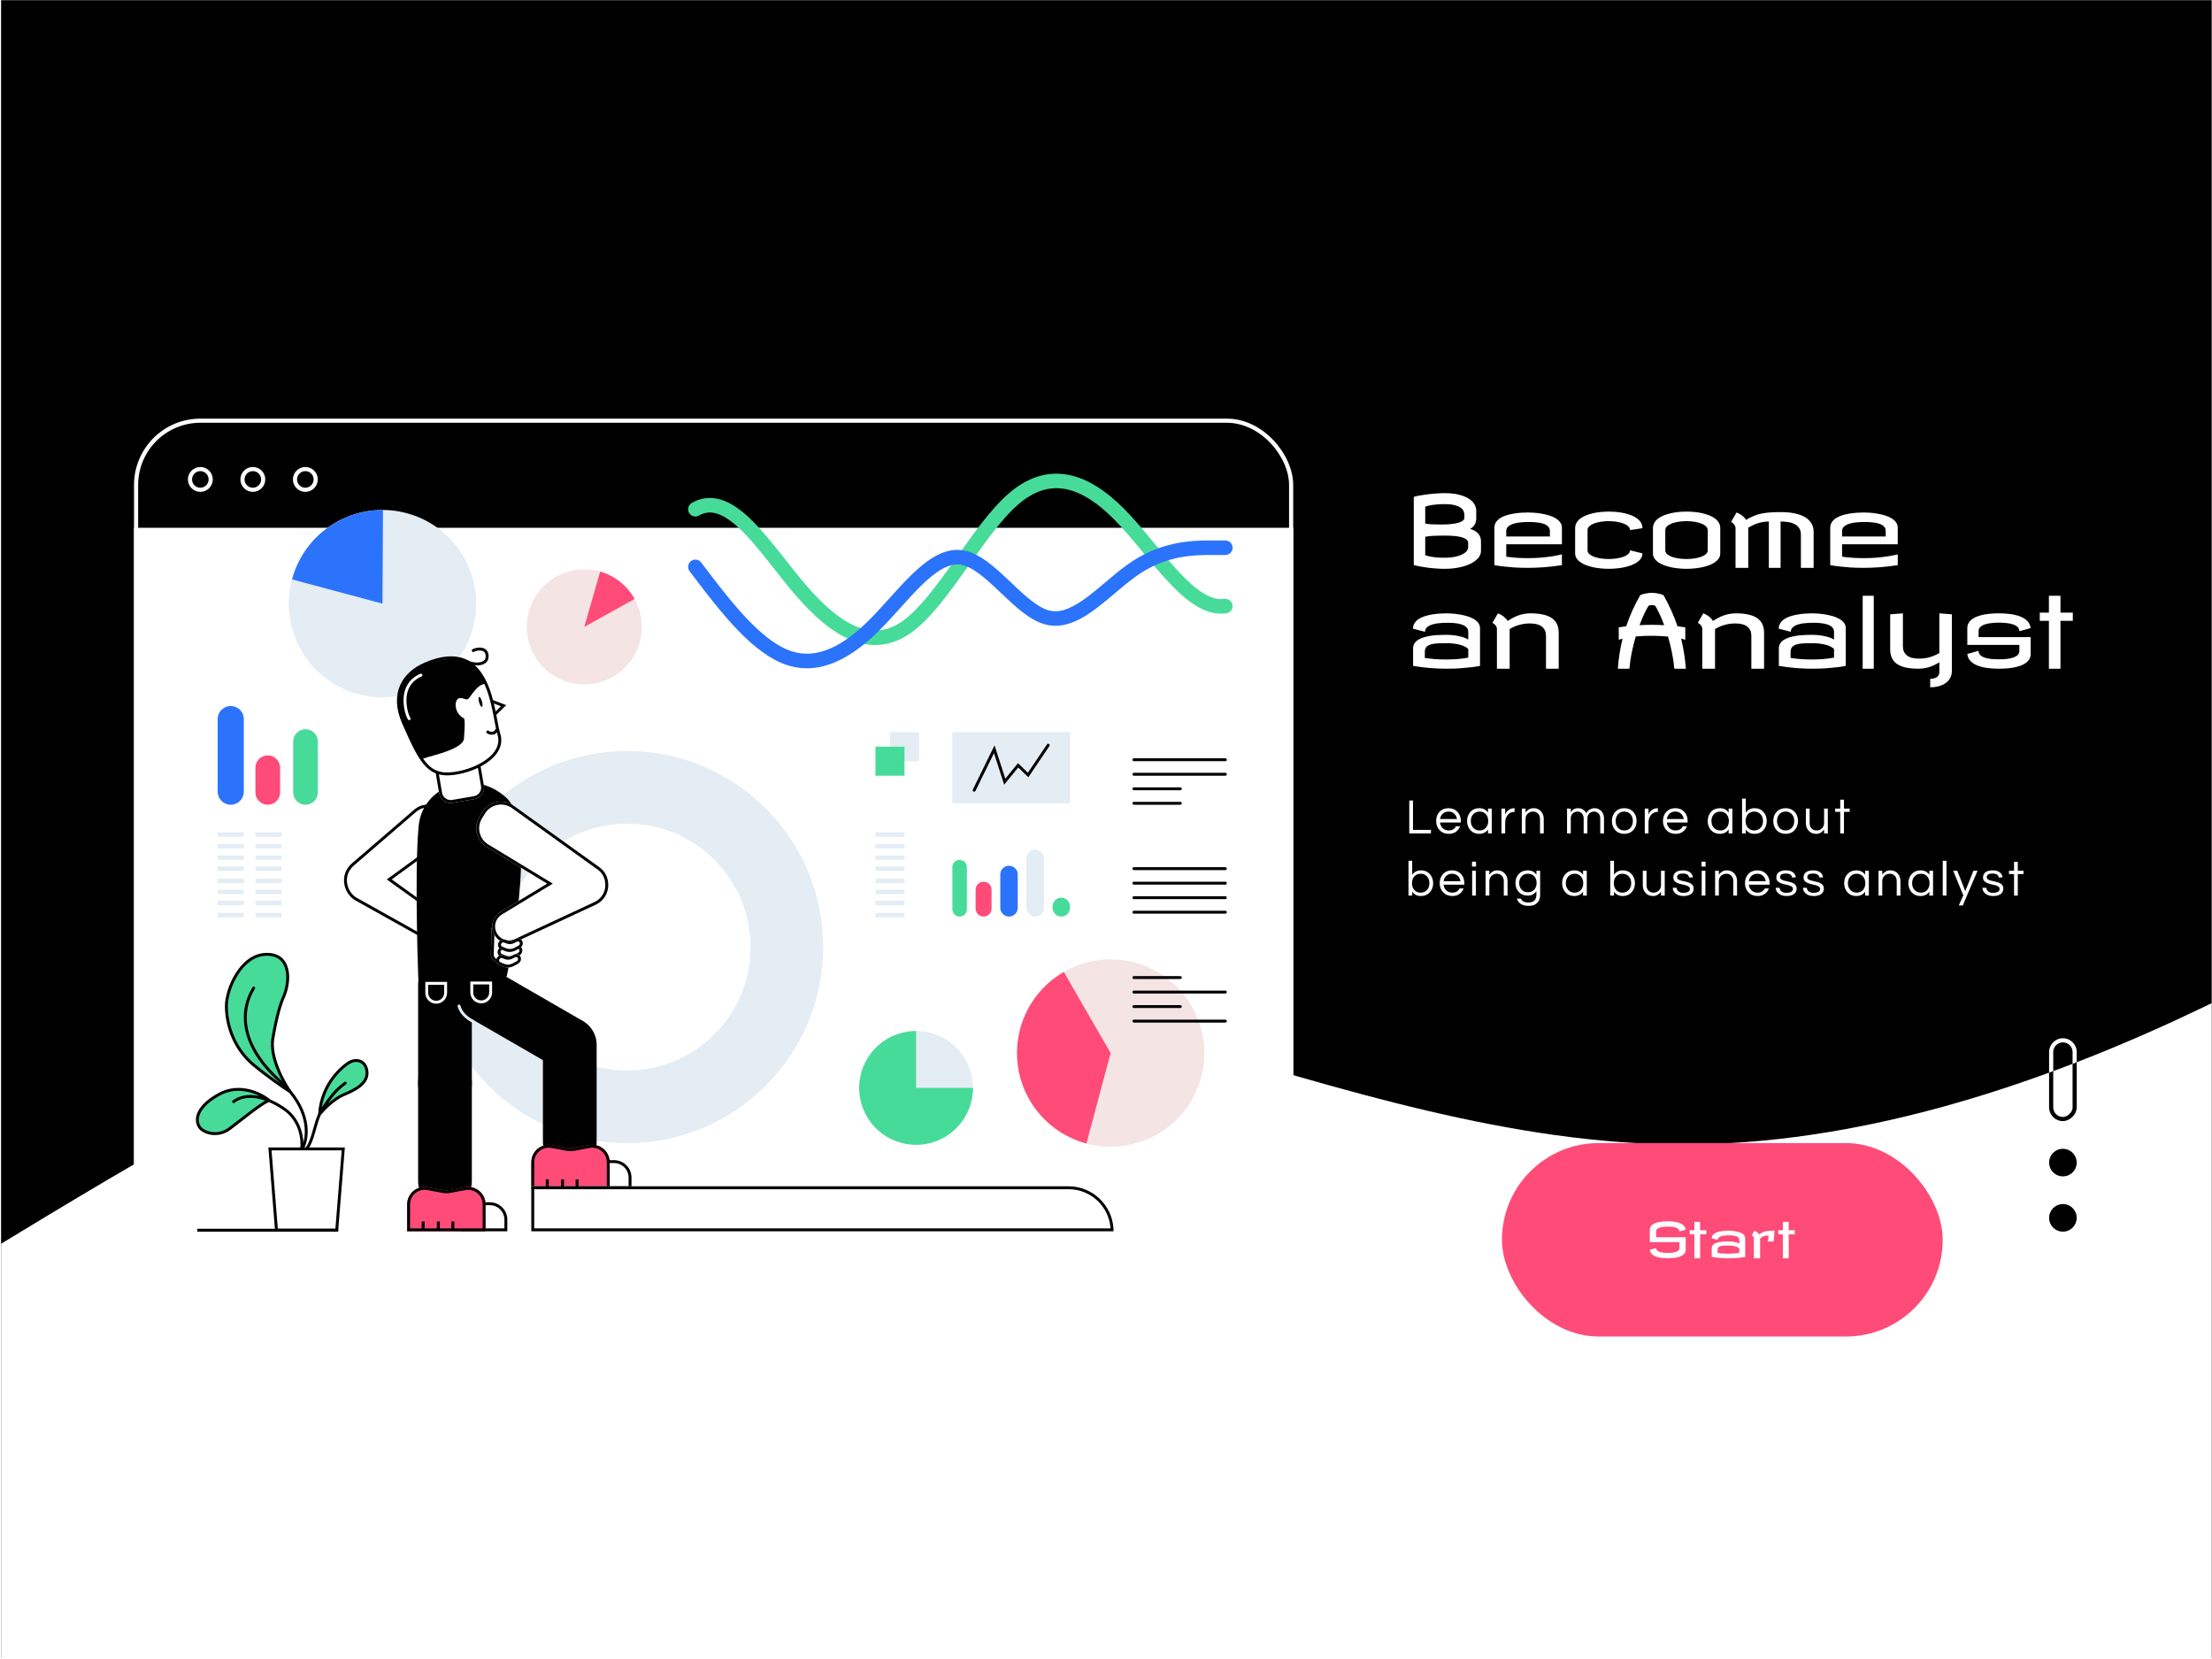 <svg width="1601" height="1201" viewBox="0 0 1601 1201" fill="none" xmlns="http://www.w3.org/2000/svg">
<g clip-path="url(#clip0)">
<rect width="1600" height="1200" transform="translate(0.786 0.121)" fill="black"/>
<path fill-rule="evenodd" clip-rule="evenodd" d="M1962.82 508.005L1838.74 588.088C1714.66 668.172 1466.51 828.339 1218.35 828.339C970.191 828.339 722.033 668.172 473.876 694.866C225.718 721.561 -22.44 935.118 -270.597 1055.24C-518.755 1175.37 -766.913 1202.06 -890.992 1215.41L-1015.07 1228.76L-890.992 1228.76C-766.913 1228.76 -518.755 1228.76 -270.597 1228.76C-22.44 1228.76 225.718 1228.76 473.876 1228.76C722.033 1228.76 970.191 1228.76 1218.35 1228.76C1466.51 1228.76 1714.66 1228.76 1838.74 1228.76L1962.82 1228.76L1962.82 508.005Z" fill="white"/>
<path d="M378.753 857.177L420.871 856.677L421.371 873.677L385.5 873.87L378.753 857.177Z" fill="white"/>
<rect x="699.556" y="868.844" width="88.67" height="4.865" fill="white"/>
<rect x="98.5" y="304.5" width="836" height="585" rx="46.5" stroke="white" stroke-width="3"/>
<rect x="97" y="382" width="839" height="528" fill="white"/>
<circle cx="145" cy="347" r="7.5" stroke="white" stroke-width="3"/>
<circle cx="183" cy="347" r="7.5" stroke="white" stroke-width="3"/>
<circle cx="221" cy="347" r="7.5" stroke="white" stroke-width="3"/>
<path fill-rule="evenodd" clip-rule="evenodd" d="M364.58 685.46C364.58 734.798 404.574 774.794 453.908 774.794C503.242 774.794 543.236 734.798 543.236 685.46C543.236 636.122 503.242 596.126 453.908 596.126C404.574 596.126 364.58 636.122 364.58 685.46ZM453.908 543.576C375.554 543.576 312.035 607.1 312.035 685.46C312.035 763.82 375.554 827.344 453.908 827.344C532.263 827.344 595.781 763.82 595.781 685.46C595.781 607.1 532.263 543.576 453.908 543.576Z" fill="#E4ECF4"/>
<path d="M259.285 502.38C223.125 492.69 201.666 455.519 211.355 419.356C221.044 383.193 258.212 361.732 294.373 371.422C330.533 381.111 351.993 418.283 342.303 454.446C332.614 490.609 295.446 512.07 259.285 502.38Z" fill="#E4ECF4"/>
<path d="M211.355 419.355C215.233 404.882 223.797 392.101 235.708 383.01C247.619 373.92 262.207 369.033 277.19 369.112L276.829 436.901L211.355 419.355Z" fill="#2C73FB"/>
<path d="M412.135 493.918C389.934 487.968 376.759 465.147 382.708 442.944C388.657 420.742 411.476 407.566 433.677 413.515C455.878 419.464 469.053 442.286 463.104 464.488C457.156 486.691 434.336 499.867 412.135 493.918Z" fill="#F4E4E4"/>
<path d="M434.38 413.71C444.99 416.753 453.956 423.887 459.306 433.542L422.906 453.717L434.38 413.71Z" fill="#FF4B78"/>
<path d="M786.315 827.657C750.154 817.967 728.695 780.796 738.384 744.633C748.073 708.47 785.242 687.009 821.402 696.699C857.563 706.389 879.022 743.56 869.333 779.723C859.644 815.886 822.475 837.347 786.315 827.657Z" fill="#F4E4E4"/>
<path d="M786.314 827.658C773.365 824.187 761.735 816.955 752.895 806.875C744.056 796.795 738.404 784.319 736.654 771.027C734.904 757.734 737.135 744.221 743.064 732.196C748.994 720.171 758.356 710.175 769.966 703.471L803.858 762.178L786.314 827.658Z" fill="#FF4B78"/>
<path d="M652.38 827.193C630.408 821.305 617.369 798.719 623.256 776.745C629.144 754.772 651.728 741.731 673.7 747.619C695.672 753.507 708.711 776.093 702.824 798.067C696.936 820.041 674.352 833.081 652.38 827.193Z" fill="#E4ECF4"/>
<path d="M704.227 787.406C704.227 795.553 701.811 803.516 697.285 810.29C692.76 817.064 686.327 822.343 678.801 825.461C671.275 828.578 662.994 829.394 655.004 827.805C647.015 826.215 639.676 822.292 633.916 816.532C628.155 810.771 624.233 803.432 622.643 795.442C621.054 787.452 621.87 779.17 624.987 771.643C628.105 764.117 633.384 757.684 640.157 753.157C646.93 748.631 654.893 746.216 663.039 746.216V787.406H704.227Z" fill="#47DB99"/>
<path d="M423.432 852.311C423.432 845.346 429.078 839.699 436.043 839.699H444.45C451.415 839.699 457.061 845.346 457.061 852.311V860.719H423.432V852.311Z" fill="white"/>
<path fill-rule="evenodd" clip-rule="evenodd" d="M444.45 841.801H436.043C430.239 841.801 425.534 846.507 425.534 852.311V858.617H454.96V852.311C454.96 846.507 450.254 841.801 444.45 841.801ZM436.043 839.699C429.078 839.699 423.432 845.346 423.432 852.311V860.719H457.061V852.311C457.061 845.346 451.415 839.699 444.45 839.699H436.043Z" fill="black"/>
<path fill-rule="evenodd" clip-rule="evenodd" d="M299.755 586.054C306.81 579.972 316.456 581.832 320.643 590.006C324.624 597.779 322.151 608.361 315.087 613.509L283.531 636.509L312.565 657.383C316.924 660.517 318.979 666.442 317.489 671.58C315.64 677.953 309.119 680.689 303.396 677.49L257.293 651.723C250.427 647.886 247.164 638.828 250.006 631.493C250.368 630.558 250.81 629.698 251.32 628.917C252.162 627.476 253.227 626.168 254.5 625.07L299.755 586.054Z" fill="white"/>
<path fill-rule="evenodd" clip-rule="evenodd" d="M279.946 636.52L311.338 659.09C314.978 661.707 316.711 666.716 315.47 670.994C313.988 676.102 308.934 678.177 304.422 675.655L258.319 649.888C252.366 646.562 249.502 638.611 251.966 632.252L250.006 631.493C247.164 638.828 250.427 647.886 257.293 651.723L303.396 677.49C309.119 680.689 315.64 677.953 317.489 671.58C318.979 666.442 316.924 660.517 312.565 657.383L283.531 636.509L315.087 613.509C322.151 608.361 324.624 597.779 320.643 590.006C316.456 581.832 306.81 579.972 299.755 586.054L254.5 625.07C253.227 626.168 252.162 627.476 251.32 628.917C250.81 629.698 250.368 630.558 250.006 631.493L251.966 632.252C252.276 631.45 252.652 630.722 253.08 630.065L253.109 630.022L253.135 629.977C253.867 628.725 254.786 627.599 255.873 626.662L301.128 587.646C304.201 584.997 307.734 584.15 310.881 584.749C314.027 585.348 316.958 587.423 318.772 590.964C322.286 597.825 320.07 607.277 313.849 611.811L279.946 636.52Z" fill="black"/>
<path d="M304.047 598.055C306.696 569.461 342.669 556.814 365.841 578.26C389.014 599.705 365.841 705.833 365.841 705.833C355.91 710.048 304.047 714.631 304.047 714.631C304.047 714.631 300.737 633.798 304.047 598.055Z" fill="black"/>
<path fill-rule="evenodd" clip-rule="evenodd" d="M305.094 598.152C307.649 570.568 342.487 558.078 365.127 579.031C367.84 581.542 369.939 585.356 371.493 590.219C373.045 595.072 374.031 600.892 374.57 607.328C375.648 620.201 374.931 635.405 373.485 649.985C372.04 664.556 369.872 678.465 368.065 688.733C367.161 693.866 366.348 698.088 365.761 701.025C365.467 702.493 365.231 703.64 365.067 704.42C365.014 704.674 364.968 704.889 364.931 705.063C362.422 706.001 357.696 706.99 351.827 707.949C345.59 708.967 338.194 709.933 331.097 710.769C324.002 711.604 317.216 712.308 312.203 712.803C309.696 713.051 307.634 713.246 306.198 713.379C305.755 713.42 305.372 713.456 305.054 713.485C305.031 712.894 305 712.074 304.962 711.049C304.878 708.77 304.761 705.475 304.632 701.409C304.374 693.276 304.064 682.06 303.857 669.729C303.443 645.047 303.445 615.958 305.094 598.152ZM304.047 714.631C302.997 714.674 302.997 714.674 302.997 714.673L302.997 714.67L302.988 714.44C302.982 714.286 302.973 714.056 302.961 713.755C302.937 713.154 302.903 712.267 302.861 711.126C302.777 708.845 302.661 705.546 302.531 701.476C302.273 693.335 301.962 682.109 301.755 669.764C301.341 645.094 301.34 615.895 303.001 597.958C305.743 568.355 342.85 555.55 366.555 577.488C369.635 580.339 371.882 584.532 373.495 589.579C375.112 594.634 376.117 600.624 376.664 607.153C377.758 620.21 377.028 635.559 375.577 650.192C374.125 664.833 371.948 678.797 370.135 689.097C369.228 694.249 368.412 698.486 367.822 701.437C367.527 702.912 367.289 704.066 367.124 704.851C367.042 705.244 366.978 705.545 366.934 705.748L366.885 705.978L366.868 706.055C366.868 706.056 366.868 706.057 365.841 705.833L366.868 706.057L366.752 706.588L366.252 706.8C363.632 707.912 358.398 709.005 352.166 710.023C345.884 711.049 338.453 712.019 331.343 712.856C324.231 713.694 317.431 714.399 312.409 714.895C309.898 715.143 307.832 715.339 306.392 715.472C305.673 715.539 305.11 715.59 304.727 715.625L304.142 715.678L304.14 715.678C304.14 715.678 304.14 715.678 304.047 714.631ZM304.047 714.631L304.14 715.678L303.042 715.775L302.997 714.673L304.047 714.631Z" fill="black"/>
<path d="M312.294 541.671C311.508 537.095 314.58 532.747 319.157 531.962L334.939 529.251C339.516 528.465 343.862 531.538 344.648 536.114L350.233 568.635C351.019 573.211 347.946 577.559 343.37 578.345L327.587 581.055C323.011 581.841 318.664 578.768 317.878 574.192L312.294 541.671Z" fill="white"/>
<path fill-rule="evenodd" clip-rule="evenodd" d="M335.295 531.323L319.512 534.033C316.08 534.623 313.776 537.883 314.365 541.315L319.949 573.836C320.539 577.268 323.799 579.573 327.231 578.984L343.014 576.273C346.446 575.683 348.751 572.423 348.161 568.991L342.577 536.47C341.987 533.038 338.727 530.733 335.295 531.323ZM319.157 531.962C314.58 532.747 311.508 537.095 312.294 541.671L317.878 574.192C318.664 578.768 323.011 581.841 327.587 581.055L343.37 578.345C347.946 577.559 351.019 573.211 350.233 568.635L344.648 536.114C343.862 531.538 339.516 528.465 334.939 529.251L319.157 531.962Z" fill="black"/>
<path fill-rule="evenodd" clip-rule="evenodd" d="M344.787 503.22C344.58 503.762 344.851 504.37 345.393 504.577L362.574 511.16L353.208 520.273C352.792 520.678 352.783 521.344 353.188 521.76C353.592 522.176 354.258 522.185 354.674 521.78L366.397 510.373L346.145 502.615C345.603 502.407 344.995 502.678 344.787 503.22Z" fill="black"/>
<path d="M292.122 523.393C282.659 501.823 292.151 487.285 307.852 480.519C355.728 459.889 356.577 517.326 361.009 531.092C366.355 547.7 341.957 559.014 325.757 560.079C309.557 561.144 303.951 550.355 292.122 523.393Z" fill="white"/>
<path fill-rule="evenodd" clip-rule="evenodd" d="M289.589 495.982C292.877 488.498 299.415 483.011 307.436 479.554C319.562 474.329 328.893 473.971 336.116 476.804C343.33 479.633 348.223 485.559 351.662 492.437C355.1 499.313 357.14 507.247 358.595 514.268C359.121 516.804 359.574 519.238 359.987 521.461C360.146 522.316 360.3 523.139 360.449 523.925C360.991 526.782 361.479 529.121 362.01 530.77C364.898 539.744 359.656 547.147 352.052 552.285C344.426 557.437 334.093 560.584 325.826 561.128C321.655 561.402 318.093 560.917 314.917 559.554C311.739 558.19 309.022 555.979 306.491 552.916C301.472 546.844 297.055 537.251 291.16 523.815C286.339 512.825 286.292 503.486 289.589 495.982ZM291.513 496.827C288.504 503.677 288.444 512.391 293.085 522.971C299.019 536.496 303.319 545.779 308.111 551.577C310.485 554.449 312.946 556.42 315.746 557.622C318.546 558.825 321.761 559.289 325.689 559.031C333.622 558.509 343.588 555.466 350.875 550.543C358.183 545.606 362.467 539.049 360.009 531.415C359.432 529.622 358.923 527.156 358.384 524.317C358.232 523.517 358.077 522.685 357.917 521.825C357.505 519.609 357.058 517.208 356.537 514.695C355.091 507.72 353.095 500.003 349.783 493.377C346.471 486.754 341.898 481.329 335.349 478.76C328.81 476.196 320.08 476.394 308.268 481.484C300.589 484.794 294.531 489.958 291.513 496.827Z" fill="black"/>
<path d="M351.117 495.021C345.139 495.14 340.351 505.082 338.684 505.973C337.018 506.864 335.428 504.813 332.427 505.363C328.674 506.05 328.229 516.016 335.745 519.91C337.076 520.6 335.745 535.128 335.745 535.128C333.646 543.624 305.141 548.263 305.65 549.54C305.66 549.558 305.665 549.567 305.665 549.567C305.659 549.558 305.654 549.549 305.65 549.54C305.206 548.765 295.288 531.43 293.367 527.107C286.174 510.921 288.082 491.568 300.318 484.86C312.554 478.152 322.871 475.79 334.541 477.373C342.426 478.442 351.041 492.204 351.117 495.021Z" fill="black"/>
<path fill-rule="evenodd" clip-rule="evenodd" d="M304.679 488.668C304.351 487.67 304.35 487.67 304.35 487.67L304.349 487.67L304.346 487.671L304.339 487.674L304.316 487.681C304.298 487.688 304.272 487.697 304.241 487.708C304.177 487.731 304.087 487.764 303.975 487.809C303.749 487.898 303.431 488.032 303.043 488.217C302.269 488.588 301.21 489.166 300.056 490.005C297.747 491.682 295.033 494.419 293.462 498.63C291.9 502.818 291.828 507.511 292.384 511.523C292.938 515.516 294.136 518.994 295.262 520.762C295.574 521.252 296.223 521.396 296.713 521.085C297.203 520.773 297.347 520.123 297.035 519.634C296.13 518.212 294.996 515.06 294.466 511.235C293.939 507.429 294.032 503.117 295.431 499.364C296.823 495.635 299.225 493.207 301.291 491.705C302.325 490.954 303.269 490.439 303.95 490.114C304.29 489.951 304.563 489.837 304.747 489.764C304.839 489.728 304.908 489.702 304.952 489.686C304.975 489.678 304.99 489.672 305 489.669L305.008 489.667L305.008 489.666C305.008 489.666 305.008 489.666 305.009 489.666C305.559 489.484 305.858 488.891 305.677 488.34C305.496 487.789 304.902 487.489 304.351 487.67L304.679 488.668Z" fill="white"/>
<path fill-rule="evenodd" clip-rule="evenodd" d="M359.725 527.633C360.262 527.853 360.519 528.466 360.299 529.004C359.924 529.921 358.599 531.759 356.174 531.759C354.139 531.759 352.789 531.073 352.248 530.485C351.855 530.058 351.882 529.393 352.309 529C352.736 528.607 353.401 528.635 353.794 529.062C353.794 529.062 353.795 529.062 353.796 529.063C353.812 529.077 353.985 529.224 354.384 529.372C354.784 529.522 355.376 529.657 356.174 529.657C357.417 529.657 358.156 528.691 358.354 528.208C358.574 527.671 359.187 527.413 359.725 527.633Z" fill="black"/>
<path d="M348.827 507.72C349.377 509.712 349.361 511.455 348.792 511.613C348.223 511.77 347.315 510.282 346.765 508.289C346.215 506.296 346.231 504.553 346.8 504.396C347.369 504.239 348.277 505.727 348.827 507.72Z" fill="black"/>
<path d="M302.625 713.055C302.625 702.317 311.33 693.612 322.067 693.612C332.805 693.612 341.509 702.317 341.509 713.055V784.522C341.509 795.261 332.805 803.966 322.067 803.966C311.33 803.966 302.625 795.261 302.625 784.522V713.055Z" fill="black"/>
<path d="M392.956 756.145C392.956 745.407 401.66 736.702 412.397 736.702C423.135 736.702 431.839 745.407 431.839 756.145V826.562C431.839 837.3 423.135 846.005 412.397 846.005C401.66 846.005 392.956 837.3 392.956 826.562V756.145Z" fill="black"/>
<path d="M340.721 737.136C331.399 731.754 328.205 719.833 333.587 710.511C338.969 701.188 350.889 697.994 360.21 703.376L421.395 738.704C430.717 744.086 433.911 756.007 428.529 765.329C423.147 774.652 411.227 777.846 401.905 772.464L340.721 737.136Z" fill="black"/>
<path d="M302.625 783.472C302.625 772.734 311.33 764.029 322.067 764.029C332.805 764.029 341.509 772.734 341.509 783.472V854.939C341.509 865.678 332.805 874.383 322.067 874.383C311.33 874.383 302.625 865.678 302.625 854.939V783.472Z" fill="black"/>
<path fill-rule="evenodd" clip-rule="evenodd" d="M331.945 727.113C332.504 726.954 333.085 727.279 333.243 727.837C334.535 732.39 337.812 735.542 342.706 738.291C343.212 738.575 343.392 739.216 343.108 739.722C342.823 740.228 342.183 740.407 341.677 740.123C336.546 737.241 332.728 733.72 331.221 728.411C331.063 727.853 331.387 727.271 331.945 727.113Z" fill="#E4ECF4"/>
<path d="M355.824 672.716C355.913 669.745 358.383 667.579 361.34 667.878C364.296 668.176 366.621 670.827 366.532 673.798L365.992 691.746C365.903 694.717 363.433 696.883 360.477 696.584C357.52 696.285 355.195 693.635 355.285 690.664L355.824 672.716Z" fill="white"/>
<path fill-rule="evenodd" clip-rule="evenodd" d="M363.901 691.535L364.44 673.586C364.495 671.776 363.078 670.161 361.276 669.979C359.475 669.797 357.97 671.117 357.915 672.927L357.376 690.876C357.321 692.686 358.738 694.301 360.54 694.483C362.342 694.665 363.846 693.345 363.901 691.535ZM361.34 667.878C358.383 667.579 355.913 669.745 355.824 672.716L355.285 690.664C355.195 693.635 357.52 696.285 360.477 696.584C363.433 696.883 365.903 694.717 365.992 691.746L366.532 673.798C366.621 670.827 364.296 668.176 361.34 667.878Z" fill="black"/>
<path d="M384.548 841.199C384.548 833.313 391.703 827.362 399.456 828.798L410.627 830.867C412.145 831.148 413.701 831.148 415.219 830.867L426.39 828.798C434.143 827.362 441.298 833.313 441.298 841.199V860.72H384.548V841.199Z" fill="#FF4B78"/>
<path fill-rule="evenodd" clip-rule="evenodd" d="M439.196 858.618V841.199C439.196 834.628 433.234 829.668 426.773 830.865L415.602 832.933C413.831 833.261 412.015 833.261 410.244 832.933L399.073 830.865C392.612 829.668 386.65 834.628 386.65 841.199V858.618H439.196ZM399.456 828.798C391.703 827.362 384.548 833.313 384.548 841.199V860.72H441.298V841.199C441.298 833.313 434.143 827.362 426.39 828.798L415.219 830.867C413.701 831.148 412.145 831.148 410.627 830.867L399.456 828.798Z" fill="black"/>
<path d="M330.562 882.791C330.562 875.825 336.208 870.179 343.173 870.179H351.58C358.545 870.179 364.191 875.825 364.191 882.791V891.199H330.562V882.791Z" fill="white"/>
<path fill-rule="evenodd" clip-rule="evenodd" d="M352.612 471.147C353.484 472.408 353.823 474.106 353.536 476.252C353.093 479.58 350.082 481.099 347.036 481.498C343.949 481.903 340.322 481.27 337.665 479.846C335.957 479.033 334.414 478.544 333.137 478.139C332.804 478.033 332.49 477.933 332.195 477.835C331.644 477.652 331.347 477.056 331.53 476.506C331.714 475.955 332.309 475.657 332.86 475.841C333.117 475.927 333.404 476.018 333.717 476.117C335.005 476.524 336.73 477.07 338.593 477.96L338.616 477.971L338.639 477.983C340.892 479.197 344.083 479.766 346.763 479.414C349.492 479.056 351.202 477.854 351.453 475.975C351.692 474.18 351.374 473.053 350.883 472.343C350.391 471.632 349.62 471.186 348.648 470.963C347.669 470.74 346.55 470.761 345.506 470.942C344.454 471.123 343.568 471.45 343.052 471.76C342.554 472.058 341.908 471.897 341.61 471.399C341.311 470.901 341.473 470.256 341.97 469.957C342.768 469.479 343.918 469.083 345.148 468.87C346.386 468.657 347.796 468.613 349.116 468.914C350.443 469.218 351.741 469.888 352.612 471.147Z" fill="black"/>
<path d="M307.832 710.683H323.595V718.566C323.595 722.919 320.066 726.448 315.713 726.448C311.36 726.448 307.832 722.919 307.832 718.566V710.683Z" fill="black"/>
<path fill-rule="evenodd" clip-rule="evenodd" d="M321.493 712.785H309.933V718.566C309.933 721.758 312.521 724.346 315.713 724.346C318.906 724.346 321.493 721.758 321.493 718.566V712.785ZM307.832 710.683V718.566C307.832 722.919 311.36 726.448 315.713 726.448C320.066 726.448 323.595 722.919 323.595 718.566V710.683H307.832Z" fill="white"/>
<path d="M340.41 710.428H356.173V718.31C356.173 722.663 352.645 726.192 348.292 726.192C343.938 726.192 340.41 722.663 340.41 718.31V710.428Z" fill="black"/>
<path fill-rule="evenodd" clip-rule="evenodd" d="M354.072 712.53H342.511V718.31C342.511 721.502 345.099 724.09 348.292 724.09C351.484 724.09 354.072 721.502 354.072 718.31V712.53ZM340.41 710.428V718.31C340.41 722.663 343.938 726.192 348.292 726.192C352.645 726.192 356.173 722.663 356.173 718.31V710.428H340.41Z" fill="white"/>
<path fill-rule="evenodd" clip-rule="evenodd" d="M371.814 583.178C364.384 577.844 353.989 579.934 349.196 587.724L347.032 591.242C342.45 598.69 344.805 608.444 352.28 612.981L396.058 639.547L362.088 660.14C357.149 663.135 354.99 669.186 356.918 674.631C359.317 681.407 367.03 684.645 373.547 681.612L431.185 654.79C437.799 651.712 441.254 644.605 439.989 637.748C439.431 633.867 437.349 630.222 433.936 627.772L371.814 583.178Z" fill="white"/>
<path fill-rule="evenodd" clip-rule="evenodd" d="M400.111 639.548L363.178 661.938C359.09 664.416 357.303 669.423 358.899 673.929C360.885 679.537 367.267 682.216 372.66 679.706L430.298 652.884C436.023 650.22 439.018 644.067 437.922 638.13L437.914 638.088L437.908 638.047C437.429 634.711 435.642 631.583 432.71 629.479L370.589 584.886C364.149 580.263 355.14 582.074 350.986 588.826L348.822 592.343C344.851 598.798 346.892 607.252 353.371 611.184L400.111 639.548ZM362.088 660.14C357.149 663.135 354.99 669.186 356.918 674.631C359.317 681.407 367.03 684.645 373.547 681.612L431.185 654.79C437.799 651.712 441.254 644.605 439.989 637.748C439.431 633.867 437.349 630.222 433.936 627.772L371.814 583.178C364.384 577.844 353.989 579.934 349.196 587.724L347.032 591.242C342.45 598.69 344.805 608.444 352.28 612.981L396.058 639.547L362.088 660.14Z" fill="black"/>
<path d="M372.808 684.983C375.256 683.651 378.074 685.246 378.067 687.96C378.063 689.386 377.241 690.74 375.955 691.44L372.946 693.077C370.513 694.4 367.693 694.594 365.266 693.604L362.255 692.377C360.965 691.851 360.145 690.603 360.149 689.17C360.156 686.453 362.978 684.467 365.428 685.453L367.128 686.136C368.424 686.658 369.926 686.551 371.222 685.846L372.808 684.983Z" fill="white"/>
<path fill-rule="evenodd" clip-rule="evenodd" d="M372.05 691.24L375.06 689.603C375.614 689.301 375.968 688.718 375.97 688.103C375.973 686.933 374.759 686.246 373.703 686.82L372.117 687.683C370.255 688.697 368.096 688.85 366.233 688.1L364.533 687.416C363.472 686.989 362.249 687.85 362.246 689.027C362.244 689.648 362.6 690.189 363.158 690.416L366.169 691.644C368.028 692.402 370.188 692.253 372.05 691.24ZM378.067 687.96C378.074 685.246 375.256 683.651 372.808 684.983L371.222 685.846C369.926 686.551 368.424 686.658 367.128 686.136L365.428 685.453C362.978 684.467 360.156 686.453 360.149 689.17C360.145 690.603 360.965 691.851 362.255 692.377L365.266 693.604C367.693 694.594 370.513 694.4 372.946 693.077L375.955 691.44C377.241 690.74 378.063 689.386 378.067 687.96Z" fill="black"/>
<path d="M371.812 691.03C374.26 689.698 377.078 691.293 377.071 694.007C377.067 695.433 376.245 696.787 374.959 697.487L371.949 699.124C369.517 700.447 366.697 700.641 364.27 699.651L361.259 698.424C359.969 697.898 359.149 696.649 359.153 695.217C359.16 692.5 361.982 690.513 364.432 691.499L366.132 692.183C367.428 692.705 368.93 692.598 370.226 691.893L371.812 691.03Z" fill="white"/>
<path fill-rule="evenodd" clip-rule="evenodd" d="M371.054 697.287L374.064 695.65C374.618 695.348 374.972 694.765 374.974 694.15C374.977 692.98 373.763 692.293 372.707 692.867L371.121 693.73C369.259 694.744 367.1 694.897 365.237 694.147L363.537 693.463C362.475 693.036 361.253 693.897 361.25 695.074C361.248 695.695 361.603 696.235 362.162 696.463L365.173 697.691C367.032 698.449 369.191 698.3 371.054 697.287ZM377.071 694.007C377.078 691.293 374.26 689.698 371.812 691.03L370.226 691.893C368.93 692.598 367.428 692.705 366.132 692.183L364.432 691.499C361.982 690.513 359.16 692.5 359.153 695.217C359.149 696.649 359.969 697.898 361.259 698.424L364.27 699.651C366.697 700.641 369.517 700.447 371.949 699.124L374.959 697.487C376.245 696.787 377.067 695.433 377.071 694.007Z" fill="black"/>
<path d="M373.123 679.738C375.572 678.406 378.389 680.001 378.382 682.715C378.379 684.141 377.557 685.495 376.271 686.195L373.261 687.832C370.829 689.155 368.009 689.349 365.581 688.359L362.57 687.132C361.281 686.606 360.461 685.357 360.464 683.925C360.471 681.208 363.293 679.222 365.744 680.207L367.444 680.891C368.74 681.413 370.241 681.306 371.537 680.601L373.123 679.738Z" fill="white"/>
<path fill-rule="evenodd" clip-rule="evenodd" d="M372.366 685.995L375.375 684.358C375.93 684.056 376.284 683.473 376.285 682.858C376.289 681.688 375.074 681.001 374.019 681.575L372.433 682.438C370.57 683.452 368.412 683.605 366.549 682.855L364.849 682.171C363.787 681.744 362.564 682.605 362.561 683.782C362.56 684.403 362.915 684.943 363.474 685.171L366.485 686.399C368.344 687.157 370.503 687.008 372.366 685.995ZM378.382 682.715C378.389 680.001 375.572 678.406 373.123 679.738L371.537 680.601C370.241 681.306 368.74 681.413 367.444 680.891L365.744 680.207C363.293 679.222 360.471 681.208 360.464 683.925C360.461 685.357 361.281 686.606 362.57 687.132L365.581 688.359C368.009 689.349 370.829 689.155 373.261 687.832L376.271 686.195C377.557 685.495 378.379 684.141 378.382 682.715Z" fill="black"/>
<path d="M384.548 858.617H773.386C791.379 858.617 805.965 873.204 805.965 891.198H384.548V858.617Z" fill="white"/>
<path fill-rule="evenodd" clip-rule="evenodd" d="M805.898 889.096C805.942 889.791 805.965 890.492 805.965 891.198H384.548V858.617H773.386C790.673 858.617 804.815 872.082 805.898 889.096ZM803.791 889.096C802.712 873.244 789.512 860.719 773.386 860.719H386.65V889.096H803.791Z" fill="black"/>
<path d="M157.55 520.455C157.55 515.231 161.785 510.996 167.009 510.996C172.232 510.996 176.467 515.231 176.467 520.455V573.004C176.467 578.229 172.232 582.463 167.009 582.463C161.785 582.463 157.55 578.229 157.55 573.004V520.455Z" fill="#2C73FB"/>
<path d="M184.874 555.663C184.874 550.729 188.873 546.729 193.806 546.729C198.74 546.729 202.739 550.729 202.739 555.663V573.53C202.739 578.463 198.74 582.463 193.806 582.463C188.873 582.463 184.874 578.463 184.874 573.53V555.663Z" fill="#FF4B78"/>
<path d="M212.199 536.745C212.199 531.811 216.198 527.811 221.131 527.811C226.065 527.811 230.064 531.811 230.064 536.745V573.53C230.064 578.463 226.065 582.463 221.131 582.463C216.198 582.463 212.199 578.463 212.199 573.53V536.745Z" fill="#47DB99"/>
<path d="M689.313 627.655C689.313 624.753 691.666 622.4 694.568 622.4C697.47 622.4 699.822 624.753 699.822 627.655V658.134C699.822 661.036 697.47 663.389 694.568 663.389C691.666 663.389 689.313 661.036 689.313 658.134V627.655Z" fill="#47DB99"/>
<path d="M742.91 621.35C742.91 617.867 745.733 615.044 749.215 615.044C752.698 615.044 755.521 617.867 755.521 621.35V657.083C755.521 660.566 752.698 663.389 749.215 663.389C745.733 663.389 742.91 660.566 742.91 657.083V621.35Z" fill="#E4ECF4"/>
<path d="M706.127 643.945C706.127 640.753 708.715 638.165 711.907 638.165C715.1 638.165 717.687 640.753 717.687 643.945V657.608C717.687 660.801 715.1 663.389 711.907 663.389C708.715 663.389 706.127 660.801 706.127 657.608V643.945Z" fill="#FF4B78"/>
<path d="M723.994 632.91C723.994 629.428 726.817 626.604 730.299 626.604C733.782 626.604 736.605 629.428 736.605 632.91V657.083C736.605 660.566 733.782 663.389 730.299 663.389C726.817 663.389 723.994 660.566 723.994 657.083V632.91Z" fill="#2C73FB"/>
<path d="M761.826 656.032C761.826 652.55 764.649 649.726 768.131 649.726C771.614 649.726 774.437 652.55 774.437 656.032V657.083C774.437 660.566 771.614 663.389 768.131 663.389C764.649 663.389 761.826 660.566 761.826 657.083V656.032Z" fill="#47DB99"/>
<path fill-rule="evenodd" clip-rule="evenodd" d="M819.626 628.706C819.626 628.126 820.097 627.655 820.677 627.655H886.885C887.465 627.655 887.936 628.126 887.936 628.706C887.936 629.287 887.465 629.757 886.885 629.757H820.677C820.097 629.757 819.626 629.287 819.626 628.706Z" fill="black"/>
<path fill-rule="evenodd" clip-rule="evenodd" d="M819.626 639.216C819.626 638.635 820.097 638.165 820.677 638.165H886.885C887.465 638.165 887.936 638.635 887.936 639.216C887.936 639.796 887.465 640.267 886.885 640.267H820.677C820.097 640.267 819.626 639.796 819.626 639.216Z" fill="black"/>
<path fill-rule="evenodd" clip-rule="evenodd" d="M819.626 649.726C819.626 649.145 820.097 648.675 820.677 648.675H886.885C887.465 648.675 887.936 649.145 887.936 649.726C887.936 650.306 887.465 650.777 886.885 650.777H820.677C820.097 650.777 819.626 650.306 819.626 649.726Z" fill="black"/>
<path fill-rule="evenodd" clip-rule="evenodd" d="M819.626 660.236C819.626 659.656 820.097 659.185 820.677 659.185H886.885C887.465 659.185 887.936 659.656 887.936 660.236C887.936 660.817 887.465 661.287 886.885 661.287H820.677C820.097 661.287 819.626 660.817 819.626 660.236Z" fill="black"/>
<path fill-rule="evenodd" clip-rule="evenodd" d="M819.626 718.04C819.626 717.46 820.097 716.989 820.677 716.989H886.885C887.465 716.989 887.936 717.46 887.936 718.04C887.936 718.621 887.465 719.091 886.885 719.091H820.677C820.097 719.091 819.626 718.621 819.626 718.04Z" fill="black"/>
<path fill-rule="evenodd" clip-rule="evenodd" d="M819.626 707.53C819.626 706.95 820.097 706.479 820.677 706.479H854.307C854.887 706.479 855.358 706.95 855.358 707.53C855.358 708.111 854.887 708.581 854.307 708.581H820.677C820.097 708.581 819.626 708.111 819.626 707.53Z" fill="black"/>
<path fill-rule="evenodd" clip-rule="evenodd" d="M819.626 739.061C819.626 738.48 820.097 738.01 820.677 738.01H886.885C887.465 738.01 887.936 738.48 887.936 739.061C887.936 739.641 887.465 740.112 886.885 740.112H820.677C820.097 740.112 819.626 739.641 819.626 739.061Z" fill="black"/>
<path fill-rule="evenodd" clip-rule="evenodd" d="M819.626 728.55C819.626 727.969 820.097 727.499 820.677 727.499H854.307C854.887 727.499 855.358 727.969 855.358 728.55C855.358 729.13 854.887 729.601 854.307 729.601H820.677C820.097 729.601 819.626 729.13 819.626 728.55Z" fill="black"/>
<path fill-rule="evenodd" clip-rule="evenodd" d="M819.626 549.883C819.626 549.302 820.097 548.832 820.677 548.832H886.885C887.465 548.832 887.936 549.302 887.936 549.883C887.936 550.463 887.465 550.934 886.885 550.934H820.677C820.097 550.934 819.626 550.463 819.626 549.883Z" fill="black"/>
<path fill-rule="evenodd" clip-rule="evenodd" d="M819.626 560.392C819.626 559.811 820.097 559.341 820.677 559.341H886.885C887.465 559.341 887.936 559.811 887.936 560.392C887.936 560.972 887.465 561.443 886.885 561.443H820.677C820.097 561.443 819.626 560.972 819.626 560.392Z" fill="black"/>
<path fill-rule="evenodd" clip-rule="evenodd" d="M819.626 570.901C819.626 570.321 820.097 569.85 820.677 569.85H854.307C854.887 569.85 855.358 570.321 855.358 570.901C855.358 571.482 854.887 571.952 854.307 571.952H820.677C820.097 571.952 819.626 571.482 819.626 570.901Z" fill="black"/>
<path fill-rule="evenodd" clip-rule="evenodd" d="M819.626 581.411C819.626 580.831 820.097 580.36 820.677 580.36H854.307C854.887 580.36 855.358 580.831 855.358 581.411C855.358 581.992 854.887 582.462 854.307 582.462H820.677C820.097 582.462 819.626 581.992 819.626 581.411Z" fill="black"/>
<path d="M221.656 831.548H195.383L200.112 890.404H243.725L248.454 831.548H221.656Z" fill="white"/>
<path fill-rule="evenodd" clip-rule="evenodd" d="M194.245 830.497H249.593L244.695 891.455H199.143L194.245 830.497ZM196.522 832.599L201.082 889.353H242.756L247.316 832.599H196.522Z" fill="black"/>
<path d="M195.203 796.767C195.194 796.764 195.185 796.76 195.176 796.756C192.589 795.736 174.68 810.539 166.303 816.822C157.895 823.128 148.551 820.089 145.285 816.822C141.618 813.156 139.505 802.634 158.421 792.124C173.554 783.716 189.248 791.716 195.203 796.767Z" fill="#47DB99"/>
<path fill-rule="evenodd" clip-rule="evenodd" d="M180.5 788.376C187.147 789.977 192.647 793.257 195.76 795.862C199.186 797.331 202.724 799.295 206.309 801.768C218.954 810.489 220.27 825.337 219.364 831.684L217.283 831.387C218.128 825.472 216.852 811.593 205.116 803.498C201.603 801.075 198.158 799.17 194.846 797.757C194.822 797.758 194.781 797.763 194.72 797.775C194.543 797.809 194.288 797.89 193.947 798.034C193.266 798.323 192.374 798.81 191.304 799.471C189.171 800.788 186.458 802.717 183.539 804.892C180.625 807.064 177.528 809.466 174.63 811.721C174.281 811.993 173.934 812.263 173.591 812.53C171.094 814.475 168.783 816.275 166.934 817.662C162.5 820.988 157.794 821.86 153.762 821.457C149.768 821.057 146.375 819.397 144.542 817.565C142.438 815.461 140.885 811.508 142.382 806.725C143.872 801.963 148.33 796.527 157.911 791.204C165.758 786.845 173.746 786.749 180.5 788.376ZM194.791 797.733C194.791 797.733 194.791 797.733 194.791 797.733L194.974 797.268L194.974 797.267L194.791 797.733ZM187.867 793.294C179.767 791.535 172.649 792.835 167.717 797.109L169.093 798.698C174.207 794.266 182.347 793.272 191.99 796.647C191.437 796.939 190.836 797.289 190.199 797.682C187.985 799.05 185.212 801.024 182.283 803.207C179.349 805.393 176.237 807.807 173.339 810.062C172.99 810.335 172.643 810.605 172.3 810.872C169.8 812.819 167.506 814.605 165.672 815.981C161.699 818.961 157.529 819.721 153.971 819.365C150.374 819.005 147.462 817.512 146.028 816.078C144.466 814.516 143.129 811.374 144.388 807.353C145.653 803.309 149.596 798.229 158.932 793.042C166.218 788.994 173.643 788.886 180.008 790.419C182.896 791.115 185.556 792.147 187.867 793.294Z" fill="black"/>
<path d="M197.499 751.433C195.124 764.968 204.918 782.949 210.111 790.247C205.907 787.593 194.728 779.996 183.646 770.84C169.793 759.395 163.856 742.469 163.856 728.046C163.856 716.01 174.246 691.222 192.551 690.725C210.857 690.227 210.111 710.125 205.415 721.079C202.786 727.21 200.467 734.515 197.499 751.433Z" fill="#47DB99"/>
<path fill-rule="evenodd" clip-rule="evenodd" d="M208.631 701.36C210.213 707.923 208.79 715.873 206.381 721.492C203.796 727.52 201.495 734.739 198.534 751.614C197.397 758.096 199.168 765.755 201.945 772.792C204.703 779.784 208.394 786.014 210.946 789.606C226.147 808.039 223.658 825 219.689 832.063C219.405 832.569 218.764 832.748 218.258 832.464C217.752 832.18 217.573 831.539 217.857 831.033C221.367 824.786 223.998 808.809 209.407 791.044C205.066 788.292 193.975 780.736 182.977 771.65C168.844 759.973 162.805 742.728 162.805 728.045C162.805 721.797 165.477 712.4 170.45 704.498C175.419 696.601 182.862 689.936 192.523 689.673C197.296 689.544 200.942 690.744 203.605 692.899C206.261 695.048 207.834 698.058 208.631 701.36ZM202.911 784.141C197.722 780.506 191 775.552 184.315 770.029C170.742 758.815 164.907 742.208 164.907 728.045C164.907 722.257 167.43 713.242 172.229 705.617C177.031 697.987 183.936 692.01 192.58 691.775C196.96 691.656 200.085 692.755 202.284 694.534C204.49 696.319 205.869 698.874 206.587 701.853C208.034 707.853 206.736 715.329 204.449 720.664C201.777 726.897 199.44 734.289 196.464 751.251C195.226 758.304 197.164 766.402 199.989 773.564C201.222 776.689 202.636 779.665 204.057 782.335C203.759 782.058 203.457 781.781 203.151 781.505C188.678 768.428 181.654 755.804 179.42 744.572C177.188 733.348 179.72 723.416 184.539 715.662C184.845 715.169 184.694 714.521 184.201 714.214C183.708 713.908 183.06 714.059 182.753 714.552C177.677 722.721 175.014 733.192 177.359 744.982C179.702 756.764 187.025 769.767 201.742 783.064C202.139 783.423 202.529 783.782 202.911 784.141Z" fill="black"/>
<path d="M248.832 792.281C241.685 795.193 234.153 802.964 231.28 806.485C232.738 783.364 249.151 771.042 252.836 768.952C257.97 766.04 264.113 767.727 265.408 774.246C266.95 782.005 261.116 787.277 248.832 792.281Z" fill="#47DB99"/>
<path fill-rule="evenodd" clip-rule="evenodd" d="M260.93 767.078C263.642 768.089 265.728 770.459 266.44 774.042C267.284 778.287 266.081 781.886 263.063 785.025C260.105 788.102 255.407 790.738 249.23 793.255C245.814 794.646 242.247 797.229 239.147 799.945C236.117 802.599 233.596 805.324 232.178 807.048C230.84 809.956 229.804 813.611 228.741 817.36C228.51 818.176 228.277 818.996 228.04 819.815C226.728 824.338 225.258 828.859 223.003 831.678C222.64 832.132 221.979 832.205 221.526 831.843C221.073 831.48 220.999 830.819 221.362 830.365C223.31 827.929 224.686 823.834 226.021 819.229C226.248 818.446 226.474 817.65 226.701 816.849C227.756 813.121 228.841 809.289 230.244 806.222C231.814 782.74 248.474 770.218 252.319 768.037C255.109 766.455 258.253 766.079 260.93 767.078ZM237.354 798.724C241.137 793.286 244.732 788.909 250.496 784.795C250.969 784.458 251.079 783.801 250.741 783.329C250.404 782.856 249.748 782.747 249.275 783.084C241.832 788.397 237.837 794.163 232.903 801.538C236.146 782.13 250.11 771.706 253.355 769.866C255.699 768.537 258.194 768.3 260.195 769.047C262.162 769.781 263.795 771.514 264.379 774.451C265.077 777.964 264.133 780.88 261.548 783.568C258.904 786.318 254.543 788.82 248.437 791.308C244.705 792.828 240.933 795.586 237.762 798.364C237.625 798.484 237.489 798.604 237.354 798.724Z" fill="black"/>
<path d="M689.313 529.913H774.437V581.412H689.313V529.913Z" fill="#E4ECF4"/>
<path d="M644.124 529.913H665.142V550.933H644.124V529.913Z" fill="#E4ECF4"/>
<path d="M633.615 540.424H654.633V561.443H633.615V540.424Z" fill="#47DB99"/>
<path fill-rule="evenodd" clip-rule="evenodd" d="M759.261 538.501C759.742 538.826 759.868 539.479 759.544 539.96L744.288 562.561L736.991 555.459L726.793 567.936L719.427 545.078L706.02 572.416C705.764 572.937 705.134 573.152 704.613 572.897C704.092 572.641 703.877 572.011 704.133 571.49L719.831 539.48L727.609 563.616L736.814 552.354L743.952 559.301L757.802 538.784C758.126 538.303 758.78 538.176 759.261 538.501Z" fill="black"/>
<path fill-rule="evenodd" clip-rule="evenodd" d="M244.776 891.455L142.837 891.455L142.837 889.353L244.776 889.353L244.776 891.455Z" fill="black"/>
<path d="M654.632 602.431L654.632 605.584L633.614 605.584L633.614 602.431L654.632 602.431Z" fill="#E4ECF4"/>
<path d="M654.632 610.84L654.632 613.993L633.614 613.993L633.614 610.84L654.632 610.84Z" fill="#E4ECF4"/>
<path d="M654.632 619.218L654.632 622.371L633.614 622.371L633.614 619.218L654.632 619.218Z" fill="#E4ECF4"/>
<path d="M654.632 627.168L654.632 630.321L633.614 630.321L633.614 627.168L654.632 627.168Z" fill="#E4ECF4"/>
<path d="M654.632 636.003L654.632 639.156L633.614 639.156L633.614 636.003L654.632 636.003Z" fill="#E4ECF4"/>
<path d="M654.632 643.954L654.632 647.107L633.614 647.107L633.614 643.954L654.632 643.954Z" fill="#E4ECF4"/>
<path d="M654.632 651.904L654.632 655.057L633.614 655.057L633.614 651.904L654.632 651.904Z" fill="#E4ECF4"/>
<path d="M654.632 660.739L654.632 663.892L633.614 663.892L633.614 660.739L654.632 660.739Z" fill="#E4ECF4"/>
<path d="M176.467 602.431L176.467 605.584L157.551 605.584L157.551 602.431L176.467 602.431Z" fill="#E4ECF4"/>
<path d="M176.467 610.84L176.467 613.993L157.551 613.993L157.551 610.84L176.467 610.84Z" fill="#E4ECF4"/>
<path d="M176.467 619.218L176.467 622.371L157.551 622.371L157.551 619.218L176.467 619.218Z" fill="#E4ECF4"/>
<path d="M176.467 627.168L176.467 630.321L157.551 630.321L157.551 627.168L176.467 627.168Z" fill="#E4ECF4"/>
<path d="M176.467 636.003L176.467 639.156L157.551 639.156L157.551 636.003L176.467 636.003Z" fill="#E4ECF4"/>
<path d="M176.467 643.954L176.467 647.107L157.551 647.107L157.551 643.954L176.467 643.954Z" fill="#E4ECF4"/>
<path d="M176.467 651.904L176.467 655.057L157.551 655.057L157.551 651.904L176.467 651.904Z" fill="#E4ECF4"/>
<path d="M176.467 660.739L176.467 663.892L157.551 663.892L157.551 660.739L176.467 660.739Z" fill="#E4ECF4"/>
<path d="M203.791 602.431L203.791 605.584L184.874 605.584L184.874 602.431L203.791 602.431Z" fill="#E4ECF4"/>
<path d="M203.791 610.84L203.791 613.993L184.874 613.993L184.874 610.84L203.791 610.84Z" fill="#E4ECF4"/>
<path d="M203.791 619.218L203.791 622.371L184.874 622.371L184.874 619.218L203.791 619.218Z" fill="#E4ECF4"/>
<path d="M203.791 627.168L203.791 630.321L184.874 630.321L184.874 627.168L203.791 627.168Z" fill="#E4ECF4"/>
<path d="M203.791 636.003L203.791 639.156L184.874 639.156L184.874 636.003L203.791 636.003Z" fill="#E4ECF4"/>
<path d="M203.791 643.954L203.791 647.107L184.874 647.107L184.874 643.954L203.791 643.954Z" fill="#E4ECF4"/>
<path d="M203.791 651.904L203.791 655.057L184.874 655.057L184.874 651.904L203.791 651.904Z" fill="#E4ECF4"/>
<path d="M203.791 660.739L203.791 663.892L184.874 663.892L184.874 660.739L203.791 660.739Z" fill="#E4ECF4"/>
<path fill-rule="evenodd" clip-rule="evenodd" d="M354.58 872.281H346.173C340.369 872.281 335.664 876.987 335.664 882.791V889.097H365.089V882.791C365.089 876.987 360.384 872.281 354.58 872.281ZM346.173 870.179C339.208 870.179 333.562 875.826 333.562 882.791V891.199H367.191V882.791C367.191 875.826 361.545 870.179 354.58 870.179H346.173Z" fill="black"/>
<path d="M294.678 871.678C294.678 863.792 301.833 857.841 309.586 859.277L320.757 861.345C322.275 861.627 323.831 861.627 325.349 861.345L336.52 859.277C344.273 857.841 351.428 863.792 351.428 871.678V891.198H294.678V871.678Z" fill="#FF4B78"/>
<path fill-rule="evenodd" clip-rule="evenodd" d="M349.326 889.096V871.678C349.326 865.107 343.364 860.147 336.903 861.343L325.732 863.412C323.961 863.74 322.145 863.74 320.374 863.412L309.203 861.343C302.742 860.147 296.78 865.107 296.78 871.678V889.096H349.326ZM309.586 859.277C301.833 857.841 294.678 863.792 294.678 871.678V891.198H351.428V871.678C351.428 863.792 344.273 857.841 336.52 859.277L325.349 861.345C323.831 861.627 322.275 861.627 320.757 861.345L309.586 859.277Z" fill="black"/>
<path fill-rule="evenodd" clip-rule="evenodd" d="M305.188 889.879V884.098H307.29V889.879H305.188Z" fill="black"/>
<path fill-rule="evenodd" clip-rule="evenodd" d="M316.222 889.879V884.098H318.324V889.879H316.222Z" fill="black"/>
<path fill-rule="evenodd" clip-rule="evenodd" d="M326.731 889.879V884.098H328.833V889.879H326.731Z" fill="black"/>
<path fill-rule="evenodd" clip-rule="evenodd" d="M395.057 859.4V853.619H397.159V859.4H395.057Z" fill="black"/>
<path fill-rule="evenodd" clip-rule="evenodd" d="M406.091 859.4V853.619H408.193V859.4H406.091Z" fill="black"/>
<path fill-rule="evenodd" clip-rule="evenodd" d="M416.601 859.4V853.619H418.703V859.4H416.601Z" fill="black"/>
<path fill-rule="evenodd" clip-rule="evenodd" d="M770.877 353.918C782.138 355.95 793.992 363.402 806.434 375.97C812.641 382.24 818.896 389.68 825.299 397.419C826.007 398.274 826.717 399.134 827.428 399.995C833.097 406.858 838.878 413.858 844.667 420.123C851.167 427.158 857.928 433.55 864.901 437.953C871.891 442.366 879.556 445.066 887.635 443.9C890.508 443.485 892.5 440.821 892.086 437.948C891.671 435.076 889.007 433.083 886.134 433.498C881.428 434.177 876.307 432.725 870.511 429.066C864.697 425.395 858.672 419.794 852.386 412.99C846.809 406.955 841.225 400.195 835.528 393.298C834.819 392.44 834.108 391.58 833.396 390.719C827.013 383.004 820.482 375.222 813.902 368.576C800.772 355.311 787.054 346.157 772.743 343.575C758.113 340.936 743.766 345.32 730.012 357.229C717.475 368.084 705.09 385.543 693.211 402.289C692.408 403.42 691.608 404.548 690.81 405.67C677.86 423.892 665.592 440.589 653.66 449.199C642.374 457.342 631.485 458.083 620.315 453.65C608.714 449.046 596.601 438.746 583.99 424.187C578.964 418.385 573.948 412.015 568.841 405.53C567.553 403.894 566.259 402.251 564.958 400.609C558.564 392.535 552.012 384.487 545.394 377.801C538.826 371.167 531.821 365.482 524.419 362.545C516.74 359.497 508.641 359.433 500.675 364.031C498.161 365.482 497.3 368.696 498.751 371.209C500.201 373.723 503.415 374.584 505.928 373.134C510.749 370.351 515.435 370.287 520.543 372.314C525.927 374.45 531.707 378.914 537.926 385.196C544.093 391.426 550.328 399.063 556.72 407.134C557.976 408.72 559.24 410.325 560.509 411.936C565.63 418.441 570.843 425.061 576.047 431.068C589.008 446.032 602.467 457.874 616.438 463.419C630.84 469.134 645.524 468.029 659.809 457.722C673.45 447.879 686.754 429.519 699.376 411.759C700.073 410.779 700.768 409.8 701.461 408.823C713.669 391.626 725.358 375.161 736.891 365.175C748.709 354.942 759.935 351.944 770.877 353.918Z" fill="#47DB99"/>
<path fill-rule="evenodd" clip-rule="evenodd" d="M825.806 414.686C845.852 401.736 865.597 401.691 876.337 401.691H886.886C889.788 401.691 892.14 399.339 892.14 396.436C892.14 393.534 889.788 391.182 886.886 391.182L876.238 391.182C865.206 391.181 842.823 391.181 820.104 405.858C814.451 409.51 808.9 414.02 803.565 418.497C802.416 419.461 801.279 420.422 800.152 421.374C795.959 424.918 791.894 428.353 787.812 431.452C777.198 439.512 768.316 443.793 760.13 442.03C755.927 441.125 751.342 438.524 746.239 434.553C741.492 430.859 736.722 426.327 731.716 421.572C731.371 421.244 731.024 420.915 730.676 420.585C725.396 415.572 719.839 410.36 714.188 406.268C708.57 402.2 702.345 398.85 695.656 398.13C688.853 397.397 682.403 399.457 676.485 402.821C670.59 406.172 664.903 410.996 659.458 416.312C654.102 421.541 648.772 427.457 643.57 433.231L643.272 433.561C637.926 439.495 632.711 445.268 627.507 450.311C606.553 470.615 587.71 477.936 569.311 470.012C559.608 465.833 549.577 457.248 540.395 447.583C532.01 438.756 524.706 429.437 519.326 422.574C518.872 421.995 518.432 421.433 518.006 420.891L507.481 407.086C505.721 404.778 502.424 404.334 500.116 406.093C497.808 407.853 497.364 411.15 499.124 413.458L509.695 427.324L509.719 427.354C510.153 427.907 510.606 428.485 511.075 429.084C516.434 435.922 524.029 445.614 532.776 454.822C542.215 464.758 553.441 474.62 565.154 479.665C589.589 490.188 612.94 479.062 634.82 457.859C640.324 452.525 645.778 446.481 651.079 440.596L651.261 440.395C656.549 434.526 661.687 428.824 666.799 423.833C671.983 418.772 676.924 414.661 681.678 411.958C686.408 409.269 690.627 408.159 694.531 408.579C698.551 409.012 702.995 411.139 708.025 414.781C713.023 418.4 718.094 423.131 723.442 428.208C723.817 428.564 724.195 428.922 724.573 429.282C729.476 433.941 734.61 438.82 739.785 442.847C745.33 447.163 751.413 450.904 757.918 452.304C771.15 455.154 783.525 447.904 794.167 439.823C798.49 436.54 802.83 432.872 807.049 429.306C808.149 428.377 809.24 427.455 810.32 426.548C815.633 422.089 820.751 417.952 825.806 414.686Z" fill="#2C73FB"/>
<path d="M1045.62 356.93C1049.23 356.93 1052.44 357.246 1055.25 357.879C1058.09 358.512 1060.48 359.391 1062.42 360.516C1064.39 361.641 1065.89 363 1066.92 364.594C1067.95 366.164 1068.47 367.898 1068.47 369.797V374.93C1068.47 376.945 1068.07 378.574 1067.27 379.816C1066.5 381.059 1065.42 382.055 1064.04 382.805C1065.19 383.133 1066.24 383.555 1067.2 384.07C1068.19 384.586 1069.02 385.219 1069.7 385.969C1070.4 386.695 1070.94 387.551 1071.32 388.535C1071.71 389.496 1071.91 390.609 1071.91 391.875V398.766C1071.91 400.664 1071.22 402.41 1069.84 404.004C1068.46 405.574 1066.57 406.934 1064.18 408.082C1061.79 409.23 1059 410.121 1055.81 410.754C1052.62 411.387 1049.23 411.703 1045.62 411.703C1043.6 411.703 1041.54 411.621 1039.43 411.457C1037.32 411.316 1035.27 411.117 1033.28 410.859C1031.31 410.602 1029.46 410.309 1027.72 409.98C1025.99 409.652 1024.5 409.312 1023.26 408.961V359.602C1024.5 359.25 1025.99 358.922 1027.72 358.617C1029.46 358.289 1031.31 358.008 1033.28 357.773C1035.27 357.516 1037.32 357.316 1039.43 357.176C1041.54 357.012 1043.6 356.93 1045.62 356.93ZM1045.34 387.656C1044.07 387.656 1042.8 387.668 1041.54 387.691C1040.27 387.691 1039.04 387.727 1037.85 387.797C1036.68 387.844 1035.55 387.926 1034.47 388.043C1033.39 388.16 1032.42 388.312 1031.55 388.5V401.859C1032.02 402.023 1032.62 402.211 1033.35 402.422C1034.1 402.633 1035.04 402.832 1036.16 403.02C1037.29 403.207 1038.63 403.371 1040.2 403.512C1041.77 403.629 1043.62 403.688 1045.76 403.688C1048.38 403.688 1050.74 403.477 1052.82 403.055C1054.93 402.633 1056.7 402.07 1058.13 401.367C1059.59 400.664 1060.7 399.855 1061.47 398.941C1062.25 398.004 1062.63 397.031 1062.63 396.023V393C1062.63 391.898 1062.14 390.996 1061.16 390.293C1060.17 389.59 1058.87 389.051 1057.25 388.676C1055.64 388.277 1053.79 388.008 1051.7 387.867C1049.64 387.727 1047.52 387.656 1045.34 387.656ZM1031.55 378.938C1033.01 379.219 1034.66 379.406 1036.51 379.5C1038.39 379.594 1040.51 379.641 1042.88 379.641C1044.91 379.641 1046.94 379.57 1048.96 379.43C1050.97 379.266 1052.79 379.008 1054.41 378.656C1056.02 378.281 1057.34 377.789 1058.34 377.18C1059.35 376.547 1059.87 375.75 1059.89 374.789V372.539C1059.89 371.531 1059.64 370.57 1059.15 369.656C1058.68 368.719 1057.89 367.898 1056.76 367.195C1055.66 366.492 1054.21 365.93 1052.4 365.508C1050.6 365.086 1048.38 364.875 1045.76 364.875C1043.62 364.875 1041.77 364.945 1040.2 365.086C1038.63 365.203 1037.29 365.355 1036.16 365.543C1035.04 365.73 1034.1 365.93 1033.35 366.141C1032.62 366.352 1032.02 366.539 1031.55 366.703V378.938ZM1105.95 370.922C1107.14 370.922 1108.58 370.98 1110.27 371.098C1111.96 371.215 1113.7 371.426 1115.51 371.73C1117.34 372.012 1119.14 372.422 1120.92 372.961C1122.7 373.477 1124.3 374.145 1125.7 374.965C1127.13 375.785 1128.28 376.781 1129.15 377.953C1130.04 379.102 1130.48 380.461 1130.48 382.031V393.914H1090.2V402.914C1093.03 403.312 1095.76 403.594 1098.39 403.758C1101.01 403.898 1103.53 403.969 1105.95 403.969C1109.62 403.969 1112.95 403.828 1115.93 403.547C1118.93 403.266 1121.52 402.949 1123.7 402.598C1126.21 402.199 1128.47 401.742 1130.48 401.227V409.031C1126.03 409.734 1121.73 410.238 1117.58 410.543C1113.46 410.848 1109.58 411 1105.95 411C1102.29 411 1098.97 410.906 1096 410.719C1093.02 410.508 1090.46 410.273 1088.33 410.016C1085.85 409.734 1083.61 409.406 1081.62 409.031V382.031C1081.62 380.461 1082 379.102 1082.78 377.953C1083.55 376.781 1084.58 375.785 1085.87 374.965C1087.16 374.145 1088.64 373.477 1090.3 372.961C1091.99 372.422 1093.73 372.012 1095.54 371.73C1097.34 371.426 1099.14 371.215 1100.92 371.098C1102.72 370.98 1104.4 370.922 1105.95 370.922ZM1090.2 388.289H1121.77V384.211C1121.77 383.25 1121.53 382.43 1121.06 381.75C1120.59 381.047 1119.96 380.461 1119.16 379.992C1118.39 379.523 1117.48 379.148 1116.42 378.867C1115.39 378.562 1114.31 378.34 1113.19 378.199C1112.06 378.035 1110.93 377.93 1109.78 377.883C1108.65 377.836 1107.59 377.812 1106.58 377.812C1105.52 377.812 1104.39 377.836 1103.17 377.883C1101.97 377.93 1100.77 378.035 1099.55 378.199C1098.33 378.363 1097.16 378.598 1096.03 378.902C1094.91 379.184 1093.91 379.57 1093.04 380.062C1092.18 380.531 1091.48 381.117 1090.97 381.82C1090.45 382.5 1090.2 383.32 1090.2 384.281V388.289ZM1164.38 370.289C1166.32 370.289 1168.28 370.383 1170.25 370.57C1172.21 370.758 1174.1 371.062 1175.91 371.484C1177.71 371.906 1179.4 372.434 1180.97 373.066C1182.54 373.699 1183.9 374.461 1185.05 375.352C1186.22 376.242 1187.13 377.273 1187.79 378.445C1188.45 379.594 1188.77 380.883 1188.77 382.312L1179.77 383.648C1179.77 382.641 1179.34 381.738 1178.47 380.941C1177.61 380.121 1176.46 379.441 1175.03 378.902C1173.6 378.34 1171.96 377.918 1170.11 377.637C1168.25 377.332 1166.34 377.18 1164.38 377.18C1162.5 377.18 1160.65 377.32 1158.82 377.602C1156.99 377.859 1155.35 378.258 1153.9 378.797C1152.47 379.336 1151.3 380.016 1150.38 380.836C1149.49 381.633 1149.05 382.57 1149.05 383.648V398.273C1149.05 399.352 1149.49 400.289 1150.38 401.086C1151.3 401.859 1152.47 402.516 1153.9 403.055C1155.35 403.57 1156.99 403.957 1158.82 404.215C1160.65 404.473 1162.5 404.602 1164.38 404.602C1166.34 404.602 1168.25 404.461 1170.11 404.18C1171.96 403.898 1173.6 403.5 1175.03 402.984C1176.46 402.445 1177.61 401.789 1178.47 401.016C1179.34 400.219 1179.77 399.305 1179.77 398.273L1188.77 400.523C1188.77 401.789 1188.45 402.949 1187.79 404.004C1187.13 405.059 1186.22 406.008 1185.05 406.852C1183.9 407.672 1182.54 408.387 1180.97 408.996C1179.4 409.605 1177.71 410.109 1175.91 410.508C1174.1 410.906 1172.21 411.199 1170.25 411.387C1168.28 411.598 1166.32 411.703 1164.38 411.703C1162.43 411.703 1160.47 411.598 1158.5 411.387C1156.56 411.199 1154.68 410.906 1152.88 410.508C1151.07 410.109 1149.39 409.605 1147.82 408.996C1146.27 408.387 1144.91 407.672 1143.74 406.852C1142.59 406.008 1141.69 405.07 1141.03 404.039C1140.38 402.984 1140.05 401.812 1140.05 400.523V382.312C1140.05 380.883 1140.38 379.594 1141.03 378.445C1141.69 377.273 1142.59 376.242 1143.74 375.352C1144.91 374.461 1146.27 373.699 1147.82 373.066C1149.39 372.434 1151.07 371.906 1152.88 371.484C1154.68 371.062 1156.56 370.758 1158.5 370.57C1160.47 370.383 1162.43 370.289 1164.38 370.289ZM1220.7 370.289C1222.66 370.289 1224.62 370.383 1226.57 370.57C1228.54 370.758 1230.42 371.062 1232.23 371.484C1234.03 371.906 1235.72 372.434 1237.29 373.066C1238.86 373.699 1240.22 374.461 1241.37 375.352C1242.54 376.242 1243.45 377.273 1244.11 378.445C1244.77 379.594 1245.09 380.883 1245.09 382.312V400.523C1245.09 401.789 1244.77 402.949 1244.11 404.004C1243.45 405.059 1242.54 406.008 1241.37 406.852C1240.22 407.672 1238.86 408.387 1237.29 408.996C1235.72 409.605 1234.03 410.109 1232.23 410.508C1230.42 410.906 1228.54 411.199 1226.57 411.387C1224.6 411.598 1222.64 411.703 1220.7 411.703C1218.75 411.703 1216.79 411.598 1214.82 411.387C1212.88 411.199 1211 410.906 1209.2 410.508C1207.39 410.109 1205.71 409.605 1204.14 408.996C1202.59 408.387 1201.23 407.672 1200.06 406.852C1198.91 406.008 1198.01 405.07 1197.35 404.039C1196.7 402.984 1196.37 401.812 1196.37 400.523V382.312C1196.37 380.883 1196.7 379.594 1197.35 378.445C1198.01 377.273 1198.91 376.242 1200.06 375.352C1201.23 374.461 1202.59 373.699 1204.14 373.066C1205.71 372.434 1207.39 371.906 1209.2 371.484C1211 371.062 1212.88 370.758 1214.82 370.57C1216.79 370.383 1218.75 370.289 1220.7 370.289ZM1205.3 398.273C1205.3 399.352 1205.74 400.289 1206.63 401.086C1207.55 401.859 1208.73 402.516 1210.18 403.055C1211.64 403.57 1213.28 403.957 1215.11 404.215C1216.96 404.473 1218.82 404.602 1220.7 404.602C1222.66 404.602 1224.56 404.461 1226.39 404.18C1228.24 403.898 1229.88 403.5 1231.31 402.984C1232.74 402.445 1233.88 401.789 1234.72 401.016C1235.59 400.219 1236.02 399.305 1236.02 398.273V383.648C1236.02 382.641 1235.59 381.738 1234.72 380.941C1233.88 380.121 1232.74 379.441 1231.31 378.902C1229.88 378.34 1228.24 377.918 1226.39 377.637C1224.56 377.332 1222.66 377.18 1220.7 377.18C1218.82 377.18 1216.96 377.32 1215.11 377.602C1213.28 377.859 1211.64 378.258 1210.18 378.797C1208.73 379.336 1207.55 380.016 1206.63 380.836C1205.74 381.633 1205.3 382.57 1205.3 383.648V398.273ZM1289.11 370.641C1292.72 370.641 1295.98 370.945 1298.88 371.555C1301.79 372.141 1304.26 373.031 1306.3 374.227C1308.34 375.422 1309.91 376.91 1311.01 378.691C1312.11 380.449 1312.66 382.5 1312.66 384.844V411H1303.45V386.953C1303.45 385.008 1303.03 383.426 1302.19 382.207C1301.34 380.965 1300.23 379.992 1298.85 379.289C1297.46 378.586 1295.89 378.105 1294.14 377.848C1292.38 377.59 1290.59 377.461 1288.76 377.461V411H1280.25V377.461C1278.73 377.461 1277.26 377.59 1275.86 377.848C1274.47 378.082 1273.16 378.41 1271.92 378.832C1270.68 379.254 1269.5 379.734 1268.4 380.273C1267.3 380.812 1266.28 381.375 1265.34 381.961V411H1256.13V381.961C1256.04 381.211 1255.82 380.578 1255.46 380.062C1255.14 379.547 1254.77 379.125 1254.38 378.797C1253.93 378.398 1253.44 378.07 1252.9 377.812L1256.84 370.922C1257.7 371.227 1258.56 371.625 1259.4 372.117C1260.13 372.539 1260.89 373.09 1261.69 373.77C1262.48 374.449 1263.19 375.281 1263.8 376.266C1265.7 375.117 1267.52 374.18 1269.28 373.453C1271.04 372.703 1272.89 372.129 1274.84 371.73C1276.78 371.309 1278.9 371.027 1281.2 370.887C1283.5 370.723 1286.13 370.641 1289.11 370.641ZM1349.02 370.922C1350.21 370.922 1351.65 370.98 1353.34 371.098C1355.03 371.215 1356.77 371.426 1358.58 371.73C1360.41 372.012 1362.21 372.422 1363.99 372.961C1365.77 373.477 1367.37 374.145 1368.77 374.965C1370.2 375.785 1371.35 376.781 1372.22 377.953C1373.11 379.102 1373.55 380.461 1373.55 382.031V393.914H1333.27V402.914C1336.1 403.312 1338.83 403.594 1341.46 403.758C1344.08 403.898 1346.6 403.969 1349.02 403.969C1352.7 403.969 1356.02 403.828 1359 403.547C1362 403.266 1364.59 402.949 1366.77 402.598C1369.28 402.199 1371.54 401.742 1373.55 401.227V409.031C1369.1 409.734 1364.8 410.238 1360.65 410.543C1356.53 410.848 1352.65 411 1349.02 411C1345.36 411 1342.04 410.906 1339.07 410.719C1336.09 410.508 1333.54 410.273 1331.4 410.016C1328.92 409.734 1326.68 409.406 1324.69 409.031V382.031C1324.69 380.461 1325.07 379.102 1325.85 377.953C1326.62 376.781 1327.65 375.785 1328.94 374.965C1330.23 374.145 1331.71 373.477 1333.37 372.961C1335.06 372.422 1336.8 372.012 1338.61 371.73C1340.41 371.426 1342.21 371.215 1343.99 371.098C1345.79 370.98 1347.47 370.922 1349.02 370.922ZM1333.27 388.289H1364.84V384.211C1364.84 383.25 1364.6 382.43 1364.13 381.75C1363.66 381.047 1363.03 380.461 1362.23 379.992C1361.46 379.523 1360.55 379.148 1359.49 378.867C1358.46 378.562 1357.38 378.34 1356.26 378.199C1355.13 378.035 1354 377.93 1352.85 377.883C1351.72 377.836 1350.66 377.812 1349.65 377.812C1348.59 377.812 1347.46 377.836 1346.24 377.883C1345.04 377.93 1343.84 378.035 1342.62 378.199C1341.4 378.363 1340.23 378.598 1339.1 378.902C1337.98 379.184 1336.98 379.57 1336.11 380.062C1335.25 380.531 1334.55 381.117 1334.04 381.82C1333.52 382.5 1333.27 383.32 1333.27 384.281V388.289ZM1062.7 469.656C1062.12 469.141 1061.39 468.637 1060.52 468.145C1059.66 467.652 1058.59 467.219 1057.32 466.844C1056.06 466.445 1054.55 466.129 1052.79 465.895C1051.05 465.637 1049.02 465.508 1046.67 465.508C1044.59 465.508 1042.61 465.555 1040.73 465.648C1038.88 465.719 1037.25 465.953 1035.84 466.352C1034.44 466.727 1033.32 467.336 1032.5 468.18C1031.68 469.023 1031.27 470.195 1031.27 471.695V476.195C1033.34 476.523 1035.61 476.793 1038.09 477.004C1040.58 477.215 1043.34 477.32 1046.39 477.32C1048.83 477.32 1051.42 477.238 1054.16 477.074C1056.93 476.887 1059.77 476.523 1062.7 475.984V469.656ZM1046.88 443.922C1048.05 443.922 1049.47 443.98 1051.14 444.098C1052.8 444.215 1054.54 444.426 1056.34 444.73C1058.14 445.012 1059.93 445.41 1061.68 445.926C1063.46 446.418 1065.06 447.074 1066.46 447.895C1067.89 448.691 1069.04 449.652 1069.91 450.777C1070.78 451.902 1071.21 453.227 1071.21 454.75V481.961C1069.24 482.359 1067.02 482.699 1064.53 482.98C1062.4 483.238 1059.86 483.473 1056.9 483.684C1053.95 483.895 1050.66 484 1047.02 484C1043.41 484 1039.57 483.848 1035.49 483.543C1031.44 483.238 1027.2 482.711 1022.77 481.961V469.305C1022.77 467.945 1023.08 466.762 1023.71 465.754C1024.37 464.723 1025.26 463.844 1026.39 463.117C1027.51 462.391 1028.84 461.793 1030.36 461.324C1031.88 460.855 1033.52 460.48 1035.28 460.199C1037.04 459.918 1038.87 459.73 1040.77 459.637C1042.66 459.52 1044.56 459.461 1046.46 459.461C1049.34 459.461 1051.79 459.648 1053.81 460.023C1055.85 460.375 1057.54 460.762 1058.87 461.184C1060.42 461.699 1061.7 462.273 1062.7 462.906V457.211C1062.7 456.25 1062.47 455.43 1062 454.75C1061.53 454.047 1060.9 453.461 1060.1 452.992C1059.3 452.5 1058.39 452.113 1057.36 451.832C1056.33 451.527 1055.25 451.293 1054.12 451.129C1053 450.965 1051.85 450.859 1050.68 450.812C1049.53 450.766 1048.45 450.742 1047.45 450.742C1046.39 450.742 1045.27 450.777 1044.07 450.848C1042.88 450.895 1041.68 451 1040.48 451.164C1039.31 451.328 1038.18 451.562 1037.07 451.867C1036 452.148 1035.04 452.535 1034.19 453.027C1033.35 453.52 1032.67 454.117 1032.15 454.82C1031.66 455.5 1031.41 456.32 1031.41 457.281L1022.7 455.031C1022.7 453.461 1023.08 452.102 1023.86 450.953C1024.63 449.781 1025.65 448.785 1026.91 447.965C1028.2 447.145 1029.68 446.477 1031.34 445.961C1033.01 445.422 1034.73 445.012 1036.51 444.73C1038.32 444.426 1040.11 444.215 1041.89 444.098C1043.67 443.98 1045.34 443.922 1046.88 443.922ZM1083.45 454.961C1083.35 454.211 1083.13 453.578 1082.78 453.062C1082.45 452.547 1082.09 452.125 1081.69 451.797C1081.24 451.398 1080.75 451.07 1080.21 450.812L1084.15 443.922C1085.02 444.227 1085.88 444.637 1086.75 445.152C1087.48 445.598 1088.24 446.172 1089.04 446.875C1089.86 447.555 1090.57 448.398 1091.18 449.406C1092.35 448.656 1093.55 447.953 1094.77 447.297C1096.01 446.617 1097.3 446.031 1098.63 445.539C1099.99 445.047 1101.41 444.66 1102.89 444.379C1104.39 444.074 1105.99 443.922 1107.7 443.922C1111.31 443.922 1114.41 444.227 1116.98 444.836C1119.59 445.422 1121.71 446.312 1123.35 447.508C1125.01 448.68 1126.23 450.145 1127 451.902C1127.78 453.66 1128.16 455.711 1128.16 458.055V484H1118.95V460.234C1118.95 458.922 1118.78 457.797 1118.43 456.859C1118.07 455.898 1117.59 455.09 1116.98 454.434C1116.4 453.754 1115.71 453.203 1114.91 452.781C1114.11 452.359 1113.28 452.043 1112.41 451.832C1111.57 451.598 1110.7 451.445 1109.81 451.375C1108.92 451.281 1108.08 451.234 1107.28 451.234C1105.78 451.234 1104.35 451.34 1102.99 451.551C1101.63 451.762 1100.34 452.055 1099.12 452.43C1097.91 452.781 1096.76 453.203 1095.68 453.695C1094.6 454.188 1093.59 454.703 1092.66 455.242V484H1083.45V454.961ZM1195.52 429.086C1196.98 429.086 1198.45 429.238 1199.95 429.543C1201.45 429.824 1202.79 430.211 1203.96 430.703C1206.02 434.312 1207.9 437.992 1209.59 441.742C1211.3 445.469 1212.82 449.312 1214.16 453.273C1215.07 453.391 1216 453.52 1216.93 453.66C1217.87 453.777 1218.82 453.906 1219.78 454.047V463.047L1216.76 462.203C1217.6 465.695 1218.32 469.258 1218.9 472.891C1219.49 476.523 1219.92 480.227 1220.2 484H1211.84C1211.48 479.969 1210.9 475.984 1210.08 472.047C1209.26 468.109 1208.32 464.336 1207.27 460.727C1204.99 460.539 1202.82 460.398 1200.76 460.305C1198.72 460.211 1196.98 460.164 1195.52 460.164C1193.58 460.164 1191.64 460.199 1189.72 460.27C1187.8 460.34 1185.87 460.469 1183.92 460.656C1182.87 464.266 1181.92 468.039 1181.07 471.977C1180.25 475.914 1179.68 479.922 1179.35 484H1170.98C1171.24 480.227 1171.65 476.535 1172.21 472.926C1172.8 469.316 1173.52 465.766 1174.36 462.273L1171.62 463.047V454.047L1177.03 453.273C1178.34 449.312 1179.84 445.469 1181.53 441.742C1183.24 437.992 1185.14 434.312 1187.23 430.703C1188.4 430.211 1189.72 429.824 1191.2 429.543C1192.68 429.238 1194.12 429.086 1195.52 429.086ZM1195.52 452.219C1196.93 452.219 1198.38 452.242 1199.88 452.289C1201.38 452.312 1202.93 452.383 1204.52 452.5C1203.33 449.242 1202.14 446.418 1200.97 444.027C1199.82 441.613 1198.83 439.75 1197.98 438.438C1197.56 438.25 1197.16 438.121 1196.79 438.051C1196.41 437.98 1195.99 437.945 1195.52 437.945C1194.77 437.945 1194 438.109 1193.2 438.438C1192.36 439.75 1191.35 441.613 1190.18 444.027C1189.01 446.418 1187.84 449.242 1186.66 452.5C1188.21 452.383 1189.72 452.312 1191.2 452.289C1192.7 452.242 1194.14 452.219 1195.52 452.219ZM1232.09 454.961C1231.99 454.211 1231.77 453.578 1231.42 453.062C1231.09 452.547 1230.73 452.125 1230.33 451.797C1229.88 451.398 1229.39 451.07 1228.85 450.812L1232.79 443.922C1233.66 444.227 1234.52 444.637 1235.39 445.152C1236.12 445.598 1236.88 446.172 1237.68 446.875C1238.5 447.555 1239.21 448.398 1239.82 449.406C1240.99 448.656 1242.19 447.953 1243.41 447.297C1244.65 446.617 1245.94 446.031 1247.27 445.539C1248.63 445.047 1250.05 444.66 1251.53 444.379C1253.03 444.074 1254.63 443.922 1256.34 443.922C1259.95 443.922 1263.05 444.227 1265.62 444.836C1268.23 445.422 1270.35 446.312 1271.99 447.508C1273.65 448.68 1274.87 450.145 1275.64 451.902C1276.42 453.66 1276.8 455.711 1276.8 458.055V484H1267.59V460.234C1267.59 458.922 1267.42 457.797 1267.07 456.859C1266.71 455.898 1266.23 455.09 1265.62 454.434C1265.04 453.754 1264.35 453.203 1263.55 452.781C1262.75 452.359 1261.92 452.043 1261.05 451.832C1260.21 451.598 1259.34 451.445 1258.45 451.375C1257.56 451.281 1256.72 451.234 1255.92 451.234C1254.42 451.234 1252.99 451.34 1251.63 451.551C1250.27 451.762 1248.98 452.055 1247.77 452.43C1246.55 452.781 1245.4 453.203 1244.32 453.695C1243.24 454.188 1242.23 454.703 1241.3 455.242V484H1232.09V454.961ZM1327.43 469.656C1326.84 469.141 1326.12 468.637 1325.25 468.145C1324.38 467.652 1323.32 467.219 1322.05 466.844C1320.79 466.445 1319.27 466.129 1317.52 465.895C1315.78 465.637 1313.74 465.508 1311.4 465.508C1309.31 465.508 1307.33 465.555 1305.46 465.648C1303.61 465.719 1301.98 465.953 1300.57 466.352C1299.16 466.727 1298.05 467.336 1297.23 468.18C1296.41 469.023 1296 470.195 1296 471.695V476.195C1298.06 476.523 1300.34 476.793 1302.82 477.004C1305.3 477.215 1308.07 477.32 1311.12 477.32C1313.55 477.32 1316.14 477.238 1318.89 477.074C1321.65 476.887 1324.5 476.523 1327.43 475.984V469.656ZM1311.61 443.922C1312.78 443.922 1314.2 443.98 1315.86 444.098C1317.53 444.215 1319.26 444.426 1321.07 444.73C1322.87 445.012 1324.65 445.41 1326.41 445.926C1328.19 446.418 1329.79 447.074 1331.19 447.895C1332.62 448.691 1333.77 449.652 1334.64 450.777C1335.5 451.902 1335.94 453.227 1335.94 454.75V481.961C1333.97 482.359 1331.74 482.699 1329.26 482.98C1327.12 483.238 1324.58 483.473 1321.63 483.684C1318.68 483.895 1315.38 484 1311.75 484C1308.14 484 1304.3 483.848 1300.22 483.543C1296.16 483.238 1291.92 482.711 1287.49 481.961V469.305C1287.49 467.945 1287.81 466.762 1288.44 465.754C1289.1 464.723 1289.99 463.844 1291.11 463.117C1292.24 462.391 1293.56 461.793 1295.09 461.324C1296.61 460.855 1298.25 460.48 1300.01 460.199C1301.77 459.918 1303.59 459.73 1305.49 459.637C1307.39 459.52 1309.29 459.461 1311.19 459.461C1314.07 459.461 1316.52 459.648 1318.54 460.023C1320.57 460.375 1322.26 460.762 1323.6 461.184C1325.14 461.699 1326.42 462.273 1327.43 462.906V457.211C1327.43 456.25 1327.2 455.43 1326.73 454.75C1326.26 454.047 1325.62 453.461 1324.83 452.992C1324.03 452.5 1323.12 452.113 1322.09 451.832C1321.05 451.527 1319.98 451.293 1318.85 451.129C1317.73 450.965 1316.58 450.859 1315.41 450.812C1314.26 450.766 1313.18 450.742 1312.17 450.742C1311.12 450.742 1309.99 450.777 1308.8 450.848C1307.6 450.895 1306.41 451 1305.21 451.164C1304.04 451.328 1302.9 451.562 1301.8 451.867C1300.72 452.148 1299.76 452.535 1298.92 453.027C1298.07 453.52 1297.39 454.117 1296.88 454.82C1296.39 455.5 1296.14 456.32 1296.14 457.281L1287.42 455.031C1287.42 453.461 1287.81 452.102 1288.58 450.953C1289.36 449.781 1290.38 448.785 1291.64 447.965C1292.93 447.145 1294.41 446.477 1296.07 445.961C1297.73 445.422 1299.46 445.012 1301.24 444.73C1303.04 444.426 1304.84 444.215 1306.62 444.098C1308.4 443.98 1310.06 443.922 1311.61 443.922ZM1356.19 484H1348.17V431.195H1356.19V484ZM1377.28 467.688C1377.28 469 1377.46 470.137 1377.81 471.098C1378.16 472.035 1378.64 472.844 1379.25 473.523C1379.86 474.18 1380.55 474.719 1381.32 475.141C1382.12 475.562 1382.95 475.891 1383.82 476.125C1384.69 476.336 1385.57 476.488 1386.46 476.582C1387.35 476.652 1388.2 476.688 1389.02 476.688C1392 476.688 1394.71 476.301 1397.14 475.527C1399.58 474.754 1401.75 473.805 1403.65 472.68V443.922L1412.72 444.625V485.758C1412.72 487.422 1412.37 488.969 1411.66 490.398C1410.96 491.828 1409.94 493.059 1408.61 494.09C1407.27 495.145 1405.63 495.965 1403.68 496.551C1401.74 497.137 1399.52 497.43 1397.04 497.43V491.312C1397.98 491.312 1398.84 491.219 1399.64 491.031C1400.44 490.844 1401.13 490.551 1401.71 490.152C1402.32 489.777 1402.79 489.297 1403.12 488.711C1403.47 488.148 1403.65 487.492 1403.65 486.742V479.359C1402.55 480.039 1401.42 480.66 1400.27 481.223C1399.15 481.785 1397.96 482.277 1396.72 482.699C1395.48 483.098 1394.18 483.414 1392.82 483.648C1391.46 483.883 1390.03 484 1388.53 484C1384.9 484 1381.79 483.707 1379.21 483.121C1376.64 482.512 1374.52 481.621 1372.85 480.449C1371.21 479.254 1370 477.777 1369.23 476.02C1368.46 474.262 1368.07 472.211 1368.07 469.867V444.625L1377.28 443.922V467.688ZM1446.82 443.922C1449.61 443.922 1452.33 444.098 1454.98 444.449C1457.62 444.777 1460 445.352 1462.11 446.172C1464.22 446.969 1465.96 448.059 1467.32 449.441C1468.68 450.824 1469.48 452.547 1469.74 454.609L1461.59 456.859C1461.59 455.641 1461.16 454.633 1460.32 453.836C1459.5 453.016 1458.4 452.383 1457.02 451.938C1455.66 451.469 1454.09 451.141 1452.3 450.953C1450.52 450.766 1448.7 450.672 1446.82 450.672C1445.02 450.672 1443.22 450.766 1441.44 450.953C1439.68 451.117 1438.1 451.434 1436.7 451.902C1435.31 452.348 1434.19 452.969 1433.32 453.766C1432.48 454.562 1432.05 455.594 1432.05 456.859V461.148H1469.74V473.312C1469.74 474.695 1469.44 475.926 1468.83 477.004C1468.22 478.059 1467.38 478.984 1466.3 479.781C1465.22 480.555 1463.94 481.223 1462.46 481.785C1461.01 482.324 1459.43 482.758 1457.72 483.086C1456.03 483.414 1454.25 483.648 1452.38 483.789C1450.52 483.93 1448.67 484 1446.82 484C1443.98 484 1441.24 483.836 1438.59 483.508C1435.95 483.156 1433.57 482.582 1431.46 481.785C1429.35 480.965 1427.61 479.875 1426.25 478.516C1424.92 477.133 1424.13 475.398 1423.9 473.312L1432.05 471.062C1432.05 472.352 1432.48 473.395 1433.32 474.191C1434.19 474.988 1435.31 475.609 1436.7 476.055C1438.1 476.5 1439.68 476.805 1441.44 476.969C1443.22 477.109 1445.02 477.18 1446.82 477.18C1448.7 477.18 1450.52 477.098 1452.3 476.934C1454.09 476.746 1455.66 476.43 1457.02 475.984C1458.4 475.516 1459.5 474.895 1460.32 474.121C1461.16 473.324 1461.59 472.305 1461.59 471.062V466.773H1423.9V454.609C1423.9 453.227 1424.2 452.008 1424.81 450.953C1425.42 449.875 1426.25 448.949 1427.31 448.176C1428.39 447.379 1429.65 446.711 1431.11 446.172C1432.56 445.609 1434.13 445.164 1435.82 444.836C1437.53 444.508 1439.31 444.273 1441.16 444.133C1443.04 443.992 1444.92 443.922 1446.82 443.922ZM1491.33 443.43H1500.26V449.336H1491.33V484H1482.96V449.336H1476.35V443.43H1482.96V431.195H1491.33V443.43Z" fill="white"/>
<path d="M1022.7 579.401V600.641H1035.7V603.233H1020V579.401H1022.7ZM1048.6 601.073C1051.03 601.073 1052.77 600.065 1053.82 598.049H1056.78C1056.15 599.681 1055.16 601.001 1053.79 602.009C1052.44 603.017 1050.7 603.521 1048.57 603.521C1045.86 603.521 1043.65 602.621 1041.94 600.821C1040.29 599.069 1039.46 596.873 1039.46 594.233C1039.46 591.569 1040.25 589.373 1041.84 587.645C1043.52 585.845 1045.7 584.945 1048.39 584.945C1051.08 584.945 1053.26 585.845 1054.94 587.645C1056.52 589.373 1057.32 591.569 1057.32 594.233V595.313H1042.23C1042.42 596.969 1043.08 598.337 1044.21 599.417C1045.36 600.521 1046.83 601.073 1048.6 601.073ZM1048.39 587.393C1046.73 587.393 1045.34 587.909 1044.21 588.941C1043.16 589.925 1042.51 591.209 1042.27 592.793H1054.51C1054.27 591.209 1053.62 589.925 1052.56 588.941C1051.44 587.909 1050.04 587.393 1048.39 587.393ZM1077 600.353C1075.56 602.465 1073.41 603.521 1070.55 603.521C1067.96 603.521 1065.85 602.621 1064.22 600.821C1062.63 599.045 1061.84 596.849 1061.84 594.233C1061.84 591.617 1062.63 589.421 1064.22 587.645C1065.85 585.845 1068.02 584.945 1070.73 584.945C1073.44 584.945 1075.53 586.013 1077 588.149V585.233H1079.7V603.233H1077V600.353ZM1070.91 601.073C1072.86 601.073 1074.39 600.401 1075.52 599.057C1076.6 597.785 1077.14 596.177 1077.14 594.233C1077.14 592.289 1076.6 590.681 1075.52 589.409C1074.39 588.065 1072.86 587.393 1070.91 587.393C1068.99 587.393 1067.43 588.065 1066.23 589.409C1065.1 590.681 1064.54 592.289 1064.54 594.233C1064.54 596.177 1065.1 597.785 1066.23 599.057C1067.43 600.401 1068.99 601.073 1070.91 601.073ZM1096.21 584.945V587.645H1095.89C1093.94 587.645 1092.36 588.425 1091.13 589.985C1089.98 591.473 1089.41 593.249 1089.41 595.313V603.233H1086.71V585.233H1089.41V589.661C1089.98 587.789 1091.23 586.409 1093.15 585.521C1093.94 585.137 1094.9 584.945 1096.03 584.945H1096.21ZM1104.16 585.233V588.041C1104.8 587.177 1105.6 586.445 1106.53 585.845C1107.47 585.245 1108.54 584.945 1109.74 584.945C1110.94 584.945 1111.97 585.113 1112.83 585.449C1113.7 585.785 1114.45 586.289 1115.1 586.961C1116.59 588.425 1117.33 590.357 1117.33 592.757V603.233H1114.63V592.829C1114.63 591.173 1114.16 589.853 1113.23 588.869C1112.29 587.885 1111.08 587.393 1109.59 587.393C1108.08 587.393 1106.8 587.897 1105.74 588.905C1104.68 589.937 1104.16 591.257 1104.16 592.865V603.233H1101.46V585.233H1104.16ZM1136.89 587.969C1138.09 585.953 1139.92 584.945 1142.36 584.945C1143.56 584.945 1144.67 585.269 1145.68 585.917C1146.71 586.541 1147.51 587.429 1148.09 588.581C1148.9 587.069 1150.18 585.989 1151.9 585.341C1152.6 585.077 1153.38 584.945 1154.24 584.945C1155.13 584.945 1155.97 585.125 1156.76 585.485C1157.58 585.821 1158.3 586.313 1158.92 586.961C1160.27 588.401 1160.94 590.201 1160.94 592.361V603.233H1158.24V592.433C1158.24 590.945 1157.82 589.721 1156.98 588.761C1156.14 587.849 1155.07 587.393 1153.78 587.393C1152.41 587.393 1151.27 587.837 1150.36 588.725C1149.4 589.637 1148.92 590.885 1148.92 592.469V603.233H1146.22V592.433C1146.22 590.945 1145.8 589.721 1144.96 588.761C1144.12 587.849 1143.05 587.393 1141.75 587.393C1140.38 587.393 1139.24 587.837 1138.33 588.725C1137.37 589.637 1136.89 590.885 1136.89 592.469V603.233H1134.19V585.233H1136.89V587.969ZM1175.6 584.945C1178.28 584.945 1180.47 585.845 1182.15 587.645C1183.73 589.373 1184.52 591.569 1184.52 594.233C1184.52 596.897 1183.73 599.093 1182.15 600.821C1180.47 602.621 1178.28 603.521 1175.6 603.521C1172.91 603.521 1170.72 602.621 1169.04 600.821C1167.46 599.093 1166.67 596.897 1166.67 594.233C1166.67 591.569 1167.46 589.373 1169.04 587.645C1170.72 585.845 1172.91 584.945 1175.6 584.945ZM1175.6 601.073C1177.54 601.073 1179.08 600.401 1180.2 599.057C1181.28 597.785 1181.82 596.177 1181.82 594.233C1181.82 592.289 1181.28 590.681 1180.2 589.409C1179.08 588.065 1177.54 587.393 1175.6 587.393C1173.65 587.393 1172.12 588.065 1170.99 589.409C1169.91 590.681 1169.37 592.289 1169.37 594.233C1169.37 596.177 1169.91 597.785 1170.99 599.057C1172.12 600.401 1173.65 601.073 1175.6 601.073ZM1199.95 584.945V587.645H1199.63C1197.68 587.645 1196.1 588.425 1194.87 589.985C1193.72 591.473 1193.15 593.249 1193.15 595.313V603.233H1190.45V585.233H1193.15V589.661C1193.72 587.789 1194.97 586.409 1196.89 585.521C1197.68 585.137 1198.64 584.945 1199.77 584.945H1199.95ZM1212.77 601.073C1215.19 601.073 1216.93 600.065 1217.99 598.049H1220.94C1220.31 599.681 1219.32 601.001 1217.95 602.009C1216.61 603.017 1214.87 603.521 1212.73 603.521C1210.02 603.521 1207.81 602.621 1206.11 600.821C1204.45 599.069 1203.62 596.873 1203.62 594.233C1203.62 591.569 1204.41 589.373 1206 587.645C1207.68 585.845 1209.86 584.945 1212.55 584.945C1215.24 584.945 1217.42 585.845 1219.1 587.645C1220.69 589.373 1221.48 591.569 1221.48 594.233V595.313H1206.39C1206.59 596.969 1207.25 598.337 1208.37 599.417C1209.53 600.521 1210.99 601.073 1212.77 601.073ZM1212.55 587.393C1210.89 587.393 1209.5 587.909 1208.37 588.941C1207.32 589.925 1206.67 591.209 1206.43 592.793H1218.67C1218.43 591.209 1217.78 589.925 1216.73 588.941C1215.6 587.909 1214.21 587.393 1212.55 587.393ZM1251.16 600.353C1249.72 602.465 1247.57 603.521 1244.72 603.521C1242.13 603.521 1240.01 602.621 1238.38 600.821C1236.8 599.045 1236.01 596.849 1236.01 594.233C1236.01 591.617 1236.8 589.421 1238.38 587.645C1240.01 585.845 1242.19 584.945 1244.9 584.945C1247.61 584.945 1249.7 586.013 1251.16 588.149V585.233H1253.86V603.233H1251.16V600.353ZM1245.08 601.073C1247.02 601.073 1248.56 600.401 1249.69 599.057C1250.77 597.785 1251.31 596.177 1251.31 594.233C1251.31 592.289 1250.77 590.681 1249.69 589.409C1248.56 588.065 1247.02 587.393 1245.08 587.393C1243.16 587.393 1241.6 588.065 1240.4 589.409C1239.27 590.681 1238.71 592.289 1238.71 594.233C1238.71 596.177 1239.27 597.785 1240.4 599.057C1241.6 600.401 1243.16 601.073 1245.08 601.073ZM1263.57 588.149C1265.04 586.013 1267.18 584.945 1270.02 584.945C1272.61 584.945 1274.71 585.845 1276.32 587.645C1277.92 589.421 1278.73 591.617 1278.73 594.233C1278.73 596.849 1277.92 599.045 1276.32 600.821C1274.71 602.621 1272.54 603.521 1269.8 603.521C1267.09 603.521 1265.01 602.465 1263.57 600.353V603.233H1260.87V578.033H1263.57V588.149ZM1269.66 601.073C1271.58 601.073 1273.14 600.401 1274.34 599.057C1275.46 597.785 1276.03 596.177 1276.03 594.233C1276.03 592.289 1275.46 590.681 1274.34 589.409C1273.14 588.065 1271.58 587.393 1269.66 587.393C1267.71 587.393 1266.18 588.065 1265.05 589.409C1263.97 590.681 1263.43 592.289 1263.43 594.233C1263.43 596.177 1263.97 597.785 1265.05 599.057C1266.18 600.401 1267.71 601.073 1269.66 601.073ZM1292.4 584.945C1295.09 584.945 1297.27 585.845 1298.95 587.645C1300.53 589.373 1301.33 591.569 1301.33 594.233C1301.33 596.897 1300.53 599.093 1298.95 600.821C1297.27 602.621 1295.09 603.521 1292.4 603.521C1289.71 603.521 1287.53 602.621 1285.85 600.821C1284.26 599.093 1283.47 596.897 1283.47 594.233C1283.47 591.569 1284.26 589.373 1285.85 587.645C1287.53 585.845 1289.71 584.945 1292.4 584.945ZM1292.4 601.073C1294.34 601.073 1295.88 600.401 1297.01 599.057C1298.09 597.785 1298.63 596.177 1298.63 594.233C1298.63 592.289 1298.09 590.681 1297.01 589.409C1295.88 588.065 1294.34 587.393 1292.4 587.393C1290.45 587.393 1288.92 588.065 1287.79 589.409C1286.71 590.681 1286.17 592.289 1286.17 594.233C1286.17 596.177 1286.71 597.785 1287.79 599.057C1288.92 600.401 1290.45 601.073 1292.4 601.073ZM1320.24 603.233V600.425C1319.59 601.289 1318.8 602.021 1317.87 602.621C1316.93 603.221 1315.86 603.521 1314.66 603.521C1313.46 603.521 1312.43 603.353 1311.57 603.017C1310.7 602.681 1309.95 602.177 1309.3 601.505C1307.81 600.041 1307.07 598.109 1307.07 595.709V585.233H1309.77V595.637C1309.77 597.293 1310.23 598.613 1311.17 599.597C1312.11 600.581 1313.32 601.073 1314.81 601.073C1316.32 601.073 1317.6 600.569 1318.66 599.561C1319.71 598.529 1320.24 597.209 1320.24 595.601V585.233H1322.94V603.233H1320.24ZM1331.92 603.233V587.609H1328.25V585.233H1331.92V578.789H1334.62V585.233H1338.76V587.609H1334.62V603.233H1331.92ZM1022.13 633.149C1023.59 631.013 1025.74 629.945 1028.57 629.945C1031.16 629.945 1033.26 630.845 1034.87 632.645C1036.48 634.421 1037.28 636.617 1037.28 639.233C1037.28 641.849 1036.48 644.045 1034.87 645.821C1033.26 647.621 1031.09 648.521 1028.36 648.521C1025.64 648.521 1023.57 647.465 1022.13 645.353V648.233H1019.43V623.033H1022.13V633.149ZM1028.21 646.073C1030.13 646.073 1031.69 645.401 1032.89 644.057C1034.02 642.785 1034.58 641.177 1034.58 639.233C1034.58 637.289 1034.02 635.681 1032.89 634.409C1031.69 633.065 1030.13 632.393 1028.21 632.393C1026.27 632.393 1024.73 633.065 1023.6 634.409C1022.52 635.681 1021.98 637.289 1021.98 639.233C1021.98 641.177 1022.52 642.785 1023.6 644.057C1024.73 645.401 1026.27 646.073 1028.21 646.073ZM1051.17 646.073C1053.6 646.073 1055.34 645.065 1056.39 643.049H1059.34C1058.72 644.681 1057.72 646.001 1056.36 647.009C1055.01 648.017 1053.27 648.521 1051.14 648.521C1048.42 648.521 1046.22 647.621 1044.51 645.821C1042.86 644.069 1042.03 641.873 1042.03 639.233C1042.03 636.569 1042.82 634.373 1044.4 632.645C1046.08 630.845 1048.27 629.945 1050.96 629.945C1053.64 629.945 1055.83 630.845 1057.51 632.645C1059.09 634.373 1059.88 636.569 1059.88 639.233V640.313H1044.8C1044.99 641.969 1045.65 643.337 1046.78 644.417C1047.93 645.521 1049.4 646.073 1051.17 646.073ZM1050.96 632.393C1049.3 632.393 1047.91 632.909 1046.78 633.941C1045.72 634.925 1045.08 636.209 1044.84 637.793H1057.08C1056.84 636.209 1056.19 634.925 1055.13 633.941C1054 632.909 1052.61 632.393 1050.96 632.393ZM1065.52 630.233H1068.22V648.233H1065.52V630.233ZM1068.33 623.681V627.209H1065.41V623.681H1068.33ZM1077.95 630.233V633.041C1078.59 632.177 1079.39 631.445 1080.32 630.845C1081.26 630.245 1082.33 629.945 1083.53 629.945C1084.73 629.945 1085.76 630.113 1086.62 630.449C1087.49 630.785 1088.24 631.289 1088.89 631.961C1090.38 633.425 1091.12 635.357 1091.12 637.757V648.233H1088.42V637.829C1088.42 636.173 1087.95 634.853 1087.02 633.869C1086.08 632.885 1084.87 632.393 1083.38 632.393C1081.87 632.393 1080.59 632.897 1079.53 633.905C1078.47 634.937 1077.95 636.257 1077.95 637.865V648.233H1075.25V630.233H1077.95ZM1112.02 633.113V630.233H1114.72V647.693C1114.72 650.285 1113.97 652.253 1112.48 653.597C1111.02 654.965 1109.04 655.649 1106.54 655.649C1104.05 655.649 1102.09 655.169 1100.68 654.209C1099.28 653.249 1098.34 651.977 1097.83 650.393H1100.82C1101.59 652.265 1103.34 653.201 1106.08 653.201C1108.16 653.201 1109.68 652.721 1110.61 651.761C1111.55 650.801 1112.02 649.385 1112.02 647.513V645.029C1110.55 647.165 1108.4 648.233 1105.57 648.233C1102.98 648.233 1100.87 647.345 1099.24 645.569C1097.65 643.841 1096.86 641.681 1096.86 639.089C1096.86 636.497 1097.65 634.337 1099.24 632.609C1100.87 630.833 1103.04 629.945 1105.75 629.945C1108.49 629.945 1110.58 631.001 1112.02 633.113ZM1105.93 645.785C1106.92 645.785 1107.79 645.617 1108.56 645.281C1109.33 644.921 1109.99 644.441 1110.54 643.841C1111.62 642.593 1112.16 641.009 1112.16 639.089C1112.16 637.169 1111.62 635.585 1110.54 634.337C1109.36 633.041 1107.83 632.393 1105.93 632.393C1103.99 632.393 1102.43 633.041 1101.25 634.337C1100.12 635.609 1099.56 637.193 1099.56 639.089C1099.56 640.985 1100.12 642.569 1101.25 643.841C1102.43 645.137 1103.99 645.785 1105.93 645.785ZM1145.77 645.353C1144.33 647.465 1142.18 648.521 1139.33 648.521C1136.73 648.521 1134.62 647.621 1132.99 645.821C1131.41 644.045 1130.61 641.849 1130.61 639.233C1130.61 636.617 1131.41 634.421 1132.99 632.645C1134.62 630.845 1136.79 629.945 1139.51 629.945C1142.22 629.945 1144.31 631.013 1145.77 633.149V630.233H1148.47V648.233H1145.77V645.353ZM1139.69 646.073C1141.63 646.073 1143.17 645.401 1144.29 644.057C1145.37 642.785 1145.91 641.177 1145.91 639.233C1145.91 637.289 1145.37 635.681 1144.29 634.409C1143.17 633.065 1141.63 632.393 1139.69 632.393C1137.77 632.393 1136.21 633.065 1135.01 634.409C1133.88 635.681 1133.31 637.289 1133.31 639.233C1133.31 641.177 1133.88 642.785 1135.01 644.057C1136.21 645.401 1137.77 646.073 1139.69 646.073ZM1168.18 633.149C1169.65 631.013 1171.8 629.945 1174.63 629.945C1177.22 629.945 1179.32 630.845 1180.93 632.645C1182.54 634.421 1183.34 636.617 1183.34 639.233C1183.34 641.849 1182.54 644.045 1180.93 645.821C1179.32 647.621 1177.15 648.521 1174.41 648.521C1171.7 648.521 1169.62 647.465 1168.18 645.353V648.233H1165.48V623.033H1168.18V633.149ZM1174.27 646.073C1176.19 646.073 1177.75 645.401 1178.95 644.057C1180.08 642.785 1180.64 641.177 1180.64 639.233C1180.64 637.289 1180.08 635.681 1178.95 634.409C1177.75 633.065 1176.19 632.393 1174.27 632.393C1172.32 632.393 1170.79 633.065 1169.66 634.409C1168.58 635.681 1168.04 637.289 1168.04 639.233C1168.04 641.177 1168.58 642.785 1169.66 644.057C1170.79 645.401 1172.32 646.073 1174.27 646.073ZM1202.2 648.233V645.425C1201.55 646.289 1200.76 647.021 1199.82 647.621C1198.88 648.221 1197.82 648.521 1196.62 648.521C1195.42 648.521 1194.38 648.353 1193.52 648.017C1192.66 647.681 1191.9 647.177 1191.25 646.505C1189.76 645.041 1189.02 643.109 1189.02 640.709V630.233H1191.72V640.637C1191.72 642.293 1192.19 643.613 1193.12 644.597C1194.06 645.581 1195.27 646.073 1196.76 646.073C1198.27 646.073 1199.56 645.569 1200.61 644.561C1201.67 643.529 1202.2 642.209 1202.2 640.601V630.233H1204.9V648.233H1202.2ZM1222.51 635.057C1222.27 633.185 1220.76 632.249 1217.98 632.249C1215.22 632.249 1213.84 633.113 1213.84 634.841C1213.84 635.561 1214.13 636.113 1214.7 636.497C1215.3 636.857 1216.05 637.157 1216.93 637.397C1217.82 637.637 1218.78 637.865 1219.81 638.081C1220.87 638.273 1221.84 638.561 1222.73 638.945C1223.62 639.305 1224.35 639.809 1224.93 640.457C1225.53 641.105 1225.83 641.993 1225.83 643.121C1225.83 644.873 1225.17 646.217 1223.85 647.153C1222.53 648.065 1220.74 648.521 1218.48 648.521C1216.08 648.521 1214.17 647.921 1212.76 646.721C1211.46 645.665 1210.77 644.285 1210.67 642.581H1213.48C1213.65 644.237 1214.58 645.353 1216.29 645.929C1216.91 646.121 1217.52 646.217 1218.12 646.217C1218.75 646.217 1219.32 646.181 1219.85 646.109C1220.38 646.037 1220.89 645.905 1221.4 645.713C1222.55 645.257 1223.13 644.477 1223.13 643.373C1223.13 642.629 1222.83 642.065 1222.23 641.681C1221.65 641.273 1220.92 640.949 1220.03 640.709C1219.14 640.445 1218.17 640.217 1217.11 640.025C1216.08 639.809 1215.12 639.521 1214.23 639.161C1213.35 638.801 1212.6 638.309 1212 637.685C1211.43 637.061 1211.14 636.197 1211.14 635.093C1211.14 633.461 1211.73 632.201 1212.9 631.313C1214.1 630.401 1215.87 629.945 1218.19 629.945C1220.4 629.945 1222.14 630.473 1223.41 631.529C1224.47 632.417 1225.08 633.593 1225.25 635.057H1222.51ZM1231.64 630.233H1234.34V648.233H1231.64V630.233ZM1234.45 623.681V627.209H1231.53V623.681H1234.45ZM1244.06 630.233V633.041C1244.71 632.177 1245.5 631.445 1246.44 630.845C1247.37 630.245 1248.44 629.945 1249.64 629.945C1250.84 629.945 1251.87 630.113 1252.74 630.449C1253.6 630.785 1254.36 631.289 1255 631.961C1256.49 633.425 1257.24 635.357 1257.24 637.757V648.233H1254.54V637.829C1254.54 636.173 1254.07 634.853 1253.13 633.869C1252.2 632.885 1250.98 632.393 1249.5 632.393C1247.98 632.393 1246.7 632.897 1245.64 633.905C1244.59 634.937 1244.06 636.257 1244.06 637.865V648.233H1241.36V630.233H1244.06ZM1272.12 646.073C1274.54 646.073 1276.28 645.065 1277.34 643.049H1280.29C1279.67 644.681 1278.67 646.001 1277.3 647.009C1275.96 648.017 1274.22 648.521 1272.08 648.521C1269.37 648.521 1267.16 647.621 1265.46 645.821C1263.8 644.069 1262.97 641.873 1262.97 639.233C1262.97 636.569 1263.77 634.373 1265.35 632.645C1267.03 630.845 1269.21 629.945 1271.9 629.945C1274.59 629.945 1276.77 630.845 1278.45 632.645C1280.04 634.373 1280.83 636.569 1280.83 639.233V640.313H1265.75C1265.94 641.969 1266.6 643.337 1267.73 644.417C1268.88 645.521 1270.34 646.073 1272.12 646.073ZM1271.9 632.393C1270.25 632.393 1268.85 632.909 1267.73 633.941C1266.67 634.925 1266.02 636.209 1265.78 637.793H1278.02C1277.78 636.209 1277.13 634.925 1276.08 633.941C1274.95 632.909 1273.56 632.393 1271.9 632.393ZM1297.05 635.057C1296.81 633.185 1295.3 632.249 1292.52 632.249C1289.76 632.249 1288.38 633.113 1288.38 634.841C1288.38 635.561 1288.67 636.113 1289.24 636.497C1289.84 636.857 1290.59 637.157 1291.47 637.397C1292.36 637.637 1293.32 637.865 1294.35 638.081C1295.41 638.273 1296.38 638.561 1297.27 638.945C1298.16 639.305 1298.89 639.809 1299.47 640.457C1300.07 641.105 1300.37 641.993 1300.37 643.121C1300.37 644.873 1299.71 646.217 1298.39 647.153C1297.07 648.065 1295.28 648.521 1293.02 648.521C1290.62 648.521 1288.71 647.921 1287.3 646.721C1286 645.665 1285.31 644.285 1285.21 642.581H1288.02C1288.19 644.237 1289.12 645.353 1290.83 645.929C1291.45 646.121 1292.06 646.217 1292.66 646.217C1293.29 646.217 1293.86 646.181 1294.39 646.109C1294.92 646.037 1295.43 645.905 1295.94 645.713C1297.09 645.257 1297.67 644.477 1297.67 643.373C1297.67 642.629 1297.37 642.065 1296.77 641.681C1296.19 641.273 1295.46 640.949 1294.57 640.709C1293.68 640.445 1292.71 640.217 1291.65 640.025C1290.62 639.809 1289.66 639.521 1288.77 639.161C1287.89 638.801 1287.14 638.309 1286.54 637.685C1285.97 637.061 1285.68 636.197 1285.68 635.093C1285.68 633.461 1286.27 632.201 1287.44 631.313C1288.64 630.401 1290.41 629.945 1292.73 629.945C1294.94 629.945 1296.68 630.473 1297.95 631.529C1299.01 632.417 1299.62 633.593 1299.79 635.057H1297.05ZM1316.76 635.057C1316.52 633.185 1315.01 632.249 1312.22 632.249C1309.46 632.249 1308.08 633.113 1308.08 634.841C1308.08 635.561 1308.37 636.113 1308.95 636.497C1309.55 636.857 1310.29 637.157 1311.18 637.397C1312.07 637.637 1313.03 637.865 1314.06 638.081C1315.12 638.273 1316.09 638.561 1316.98 638.945C1317.86 639.305 1318.6 639.809 1319.17 640.457C1319.77 641.105 1320.07 641.993 1320.07 643.121C1320.07 644.873 1319.41 646.217 1318.09 647.153C1316.77 648.065 1314.98 648.521 1312.73 648.521C1310.33 648.521 1308.42 647.921 1307 646.721C1305.71 645.665 1305.01 644.285 1304.92 642.581H1307.72C1307.89 644.237 1308.83 645.353 1310.53 645.929C1311.16 646.121 1311.77 646.217 1312.37 646.217C1312.99 646.217 1313.57 646.181 1314.1 646.109C1314.62 646.037 1315.14 645.905 1315.64 645.713C1316.8 645.257 1317.37 644.477 1317.37 643.373C1317.37 642.629 1317.07 642.065 1316.47 641.681C1315.9 641.273 1315.16 640.949 1314.28 640.709C1313.39 640.445 1312.42 640.217 1311.36 640.025C1310.33 639.809 1309.37 639.521 1308.48 639.161C1307.59 638.801 1306.85 638.309 1306.25 637.685C1305.67 637.061 1305.38 636.197 1305.38 635.093C1305.38 633.461 1305.97 632.201 1307.15 631.313C1308.35 630.401 1310.11 629.945 1312.44 629.945C1314.65 629.945 1316.39 630.473 1317.66 631.529C1318.72 632.417 1319.33 633.593 1319.5 635.057H1316.76ZM1349.93 645.353C1348.49 647.465 1346.34 648.521 1343.48 648.521C1340.89 648.521 1338.78 647.621 1337.15 645.821C1335.56 644.045 1334.77 641.849 1334.77 639.233C1334.77 636.617 1335.56 634.421 1337.15 632.645C1338.78 630.845 1340.95 629.945 1343.66 629.945C1346.38 629.945 1348.46 631.013 1349.93 633.149V630.233H1352.63V648.233H1349.93V645.353ZM1343.84 646.073C1345.79 646.073 1347.32 645.401 1348.45 644.057C1349.53 642.785 1350.07 641.177 1350.07 639.233C1350.07 637.289 1349.53 635.681 1348.45 634.409C1347.32 633.065 1345.79 632.393 1343.84 632.393C1341.92 632.393 1340.36 633.065 1339.16 634.409C1338.04 635.681 1337.47 637.289 1337.47 639.233C1337.47 641.177 1338.04 642.785 1339.16 644.057C1340.36 645.401 1341.92 646.073 1343.84 646.073ZM1362.34 630.233V633.041C1362.99 632.177 1363.78 631.445 1364.71 630.845C1365.65 630.245 1366.72 629.945 1367.92 629.945C1369.12 629.945 1370.15 630.113 1371.01 630.449C1371.88 630.785 1372.63 631.289 1373.28 631.961C1374.77 633.425 1375.51 635.357 1375.51 637.757V648.233H1372.81V637.829C1372.81 636.173 1372.35 634.853 1371.41 633.869C1370.47 632.885 1369.26 632.393 1367.77 632.393C1366.26 632.393 1364.98 632.897 1363.92 633.905C1362.87 634.937 1362.34 636.257 1362.34 637.865V648.233H1359.64V630.233H1362.34ZM1396.41 645.353C1394.97 647.465 1392.82 648.521 1389.96 648.521C1387.37 648.521 1385.26 647.621 1383.63 645.821C1382.04 644.045 1381.25 641.849 1381.25 639.233C1381.25 636.617 1382.04 634.421 1383.63 632.645C1385.26 630.845 1387.43 629.945 1390.14 629.945C1392.86 629.945 1394.94 631.013 1396.41 633.149V630.233H1399.11V648.233H1396.41V645.353ZM1390.32 646.073C1392.27 646.073 1393.8 645.401 1394.93 644.057C1396.01 642.785 1396.55 641.177 1396.55 639.233C1396.55 637.289 1396.01 635.681 1394.93 634.409C1393.8 633.065 1392.27 632.393 1390.32 632.393C1388.4 632.393 1386.84 633.065 1385.64 634.409C1384.52 635.681 1383.95 637.289 1383.95 639.233C1383.95 641.177 1384.52 642.785 1385.64 644.057C1386.84 645.401 1388.4 646.073 1390.32 646.073ZM1408.82 648.233H1406.12V623.033H1408.82V648.233ZM1420.63 655.361H1417.71L1420.99 647.981L1413.65 630.233H1416.63L1422.43 644.993L1428.33 630.233H1431.29L1420.63 655.361ZM1446.66 635.057C1446.42 633.185 1444.91 632.249 1442.12 632.249C1439.36 632.249 1437.98 633.113 1437.98 634.841C1437.98 635.561 1438.27 636.113 1438.85 636.497C1439.45 636.857 1440.19 637.157 1441.08 637.397C1441.97 637.637 1442.93 637.865 1443.96 638.081C1445.02 638.273 1445.99 638.561 1446.88 638.945C1447.76 639.305 1448.5 639.809 1449.07 640.457C1449.67 641.105 1449.97 641.993 1449.97 643.121C1449.97 644.873 1449.31 646.217 1447.99 647.153C1446.67 648.065 1444.88 648.521 1442.63 648.521C1440.23 648.521 1438.32 647.921 1436.9 646.721C1435.61 645.665 1434.91 644.285 1434.82 642.581H1437.62C1437.79 644.237 1438.73 645.353 1440.43 645.929C1441.06 646.121 1441.67 646.217 1442.27 646.217C1442.89 646.217 1443.47 646.181 1444 646.109C1444.52 646.037 1445.04 645.905 1445.54 645.713C1446.7 645.257 1447.27 644.477 1447.27 643.373C1447.27 642.629 1446.97 642.065 1446.37 641.681C1445.8 641.273 1445.06 640.949 1444.18 640.709C1443.29 640.445 1442.32 640.217 1441.26 640.025C1440.23 639.809 1439.27 639.521 1438.38 639.161C1437.49 638.801 1436.75 638.309 1436.15 637.685C1435.57 637.061 1435.28 636.197 1435.28 635.093C1435.28 633.461 1435.87 632.201 1437.05 631.313C1438.25 630.401 1440.01 629.945 1442.34 629.945C1444.55 629.945 1446.29 630.473 1447.56 631.529C1448.62 632.417 1449.23 633.593 1449.4 635.057H1446.66ZM1457.73 648.233V632.609H1454.06V630.233H1457.73V623.789H1460.43V630.233H1464.57V632.609H1460.43V648.233H1457.73Z" fill="white"/>
<g filter="url(#filter0_d)">
<rect x="1017.09" y="757.344" width="319" height="140" rx="70" fill="#FF4B78"/>
<path d="M1137.14 813.949C1138.74 813.949 1140.28 814.049 1141.77 814.248C1143.27 814.436 1144.61 814.764 1145.79 815.233C1146.99 815.69 1147.97 816.311 1148.73 817.096C1149.5 817.881 1149.95 818.86 1150.08 820.031L1145.51 821.297C1145.51 820.594 1145.27 820.02 1144.79 819.574C1144.32 819.117 1143.69 818.76 1142.91 818.502C1142.14 818.233 1141.24 818.045 1140.24 817.94C1139.24 817.834 1138.21 817.781 1137.14 817.781C1136.1 817.781 1135.07 817.828 1134.07 817.922C1133.06 818.016 1132.15 818.192 1131.34 818.449C1130.55 818.707 1129.9 819.065 1129.41 819.522C1128.92 819.979 1128.67 820.571 1128.67 821.297V825.481H1150.08V834.586C1150.08 835.371 1149.9 836.074 1149.55 836.696C1149.21 837.305 1148.74 837.838 1148.13 838.295C1147.53 838.74 1146.82 839.121 1145.98 839.438C1145.16 839.742 1144.27 839.989 1143.31 840.176C1142.36 840.364 1141.36 840.498 1140.31 840.58C1139.25 840.662 1138.2 840.703 1137.14 840.703C1136.06 840.703 1135 840.662 1133.96 840.58C1132.92 840.498 1131.93 840.364 1130.99 840.176C1130.05 839.989 1129.18 839.742 1128.37 839.438C1127.57 839.121 1126.87 838.74 1126.26 838.295C1125.65 837.838 1125.16 837.305 1124.79 836.696C1124.41 836.086 1124.18 835.383 1124.1 834.586L1128.67 833.321C1128.67 834.047 1128.92 834.639 1129.41 835.096C1129.9 835.553 1130.55 835.91 1131.34 836.168C1132.15 836.426 1133.06 836.602 1134.07 836.696C1135.07 836.789 1136.1 836.836 1137.14 836.836C1138.21 836.836 1139.24 836.789 1140.24 836.696C1141.24 836.59 1142.14 836.408 1142.91 836.151C1143.69 835.881 1144.32 835.518 1144.79 835.061C1145.27 834.604 1145.51 834.024 1145.51 833.321V829.031H1124.1V820.031C1124.1 819.246 1124.27 818.555 1124.61 817.957C1124.96 817.348 1125.44 816.821 1126.03 816.375C1126.64 815.918 1127.36 815.537 1128.2 815.233C1129.03 814.916 1129.92 814.664 1130.89 814.477C1131.86 814.289 1132.87 814.155 1133.93 814.073C1134.99 813.99 1136.06 813.949 1137.14 813.949Z" fill="white"/>
<path d="M1160.52 820.453H1164.99V823.406H1160.52V840.739H1156.34V823.406H1153.03V820.453H1156.34V814.336H1160.52V820.453Z" fill="white"/>
<path d="M1188.89 833.567C1188.6 833.309 1188.24 833.057 1187.8 832.811C1187.37 832.565 1186.84 832.348 1186.2 832.16C1185.57 831.961 1184.81 831.803 1183.94 831.686C1183.07 831.557 1182.05 831.492 1180.88 831.492C1179.83 831.492 1178.84 831.516 1177.91 831.563C1176.98 831.598 1176.17 831.715 1175.46 831.914C1174.76 832.102 1174.2 832.406 1173.79 832.828C1173.38 833.25 1173.18 833.836 1173.18 834.586V836.836C1174.21 837 1175.35 837.135 1176.59 837.24C1177.83 837.346 1179.21 837.399 1180.74 837.399C1181.96 837.399 1183.25 837.358 1184.62 837.276C1186 837.182 1187.43 837 1188.89 836.731V833.567ZM1180.98 820.699C1181.57 820.699 1182.28 820.729 1183.11 820.787C1183.94 820.846 1184.81 820.951 1185.71 821.104C1186.61 821.244 1187.5 821.444 1188.38 821.701C1189.27 821.948 1190.07 822.276 1190.77 822.686C1191.49 823.084 1192.06 823.565 1192.5 824.127C1192.93 824.69 1193.15 825.352 1193.15 826.114V839.719C1192.16 839.918 1191.05 840.088 1189.81 840.229C1188.74 840.358 1187.47 840.475 1185.99 840.58C1184.52 840.686 1182.87 840.739 1181.05 840.739C1179.25 840.739 1177.33 840.662 1175.29 840.51C1173.26 840.358 1171.14 840.094 1168.92 839.719V833.391C1168.92 832.711 1169.08 832.119 1169.4 831.615C1169.73 831.1 1170.17 830.66 1170.73 830.297C1171.3 829.934 1171.96 829.635 1172.72 829.401C1173.48 829.166 1174.3 828.979 1175.18 828.838C1176.06 828.698 1176.98 828.604 1177.92 828.557C1178.87 828.498 1179.82 828.469 1180.77 828.469C1182.21 828.469 1183.44 828.563 1184.45 828.75C1185.47 828.926 1186.31 829.119 1186.98 829.33C1187.75 829.588 1188.39 829.875 1188.89 830.192V827.344C1188.89 826.864 1188.78 826.453 1188.54 826.114C1188.31 825.762 1187.99 825.469 1187.59 825.235C1187.19 824.989 1186.74 824.795 1186.22 824.655C1185.71 824.502 1185.17 824.385 1184.6 824.303C1184.04 824.221 1183.47 824.168 1182.88 824.145C1182.31 824.121 1181.77 824.11 1181.26 824.11C1180.74 824.11 1180.17 824.127 1179.58 824.162C1178.98 824.186 1178.38 824.239 1177.78 824.321C1177.2 824.403 1176.63 824.52 1176.08 824.672C1175.54 824.813 1175.06 825.006 1174.64 825.252C1174.22 825.498 1173.88 825.797 1173.62 826.149C1173.37 826.489 1173.25 826.899 1173.25 827.379L1168.89 826.254C1168.89 825.469 1169.08 824.789 1169.47 824.215C1169.86 823.629 1170.37 823.131 1171 822.721C1171.64 822.311 1172.38 821.977 1173.21 821.719C1174.05 821.449 1174.91 821.244 1175.8 821.104C1176.7 820.951 1177.6 820.846 1178.49 820.787C1179.38 820.729 1180.21 820.699 1180.98 820.699Z" fill="white"/>
<path d="M1214.28 820.699C1214.28 821.918 1214.23 823.19 1214.15 824.514C1214.07 825.826 1213.91 827.18 1213.68 828.574H1209.42C1209.53 828.176 1209.63 827.742 1209.72 827.274C1209.79 826.875 1209.86 826.412 1209.92 825.885C1209.99 825.346 1210.02 824.778 1210.02 824.18C1208.99 824.203 1208.14 824.303 1207.46 824.479C1206.79 824.643 1206.23 824.842 1205.79 825.076C1205.34 825.299 1204.98 825.528 1204.7 825.762C1204.41 825.996 1204.16 826.184 1203.94 826.324V840.739H1199.44V826.219C1199.39 825.844 1199.28 825.528 1199.11 825.27C1198.94 825.012 1198.77 824.801 1198.58 824.637C1198.37 824.438 1198.13 824.274 1197.86 824.145L1199.72 820.699C1200.15 820.852 1200.58 821.057 1201 821.315C1201.37 821.537 1201.75 821.824 1202.15 822.176C1202.56 822.516 1202.92 822.938 1203.24 823.442C1203.83 823.031 1204.39 822.686 1204.89 822.405C1205.39 822.112 1205.88 821.865 1206.35 821.666C1206.83 821.467 1207.32 821.315 1207.82 821.209C1208.34 821.092 1208.9 820.998 1209.51 820.928C1210.13 820.858 1210.82 820.811 1211.59 820.787C1212.36 820.752 1213.26 820.723 1214.28 820.699Z" fill="white"/>
<path d="M1224.61 820.453H1229.08V823.406H1224.61V840.739H1220.43V823.406H1217.12V820.453H1220.43V814.336H1224.61V820.453Z" fill="white"/>
</g>
<rect x="1484.59" y="809.955" width="57" height="17" rx="8.5" transform="rotate(-90 1484.59 809.955)" stroke="black" stroke-width="3"/>
<path d="M1500.09 761.455C1500.09 757.589 1496.95 754.455 1493.09 754.455C1489.22 754.455 1486.09 757.589 1486.09 761.455L1486.09 775.248L1483.09 776.364L1483.09 761.455C1483.09 755.932 1487.57 751.455 1493.09 751.455C1498.61 751.455 1503.09 755.932 1503.09 761.455L1503.09 768.777L1500.09 770.026L1500.09 761.455Z" fill="white"/>
<circle cx="1493.09" cy="881.455" r="8.5" transform="rotate(-90 1493.09 881.455)" fill="black" stroke="black" stroke-width="3"/>
<circle cx="1493.09" cy="841.455" r="8.5" transform="rotate(-90 1493.09 841.455)" fill="black" stroke="black" stroke-width="3"/>
</g>
<defs>
<filter id="filter0_d" x="967.088" y="707.344" width="559" height="380" filterUnits="userSpaceOnUse" color-interpolation-filters="sRGB">
<feFlood flood-opacity="0" result="BackgroundImageFix"/>
<feColorMatrix in="SourceAlpha" type="matrix" values="0 0 0 0 0 0 0 0 0 0 0 0 0 0 0 0 0 0 127 0"/>
<feOffset dx="70" dy="70"/>
<feGaussianBlur stdDeviation="60"/>
<feColorMatrix type="matrix" values="0 0 0 0 0.9 0 0 0 0 0 0 0 0 0 0 0 0 0 0.16 0"/>
<feBlend mode="normal" in2="BackgroundImageFix" result="effect1_dropShadow"/>
<feBlend mode="normal" in="SourceGraphic" in2="effect1_dropShadow" result="shape"/>
</filter>
<clipPath id="clip0">
<rect width="1600" height="1200" fill="white" transform="translate(0.786 0.121)"/>
</clipPath>
</defs>
</svg>
